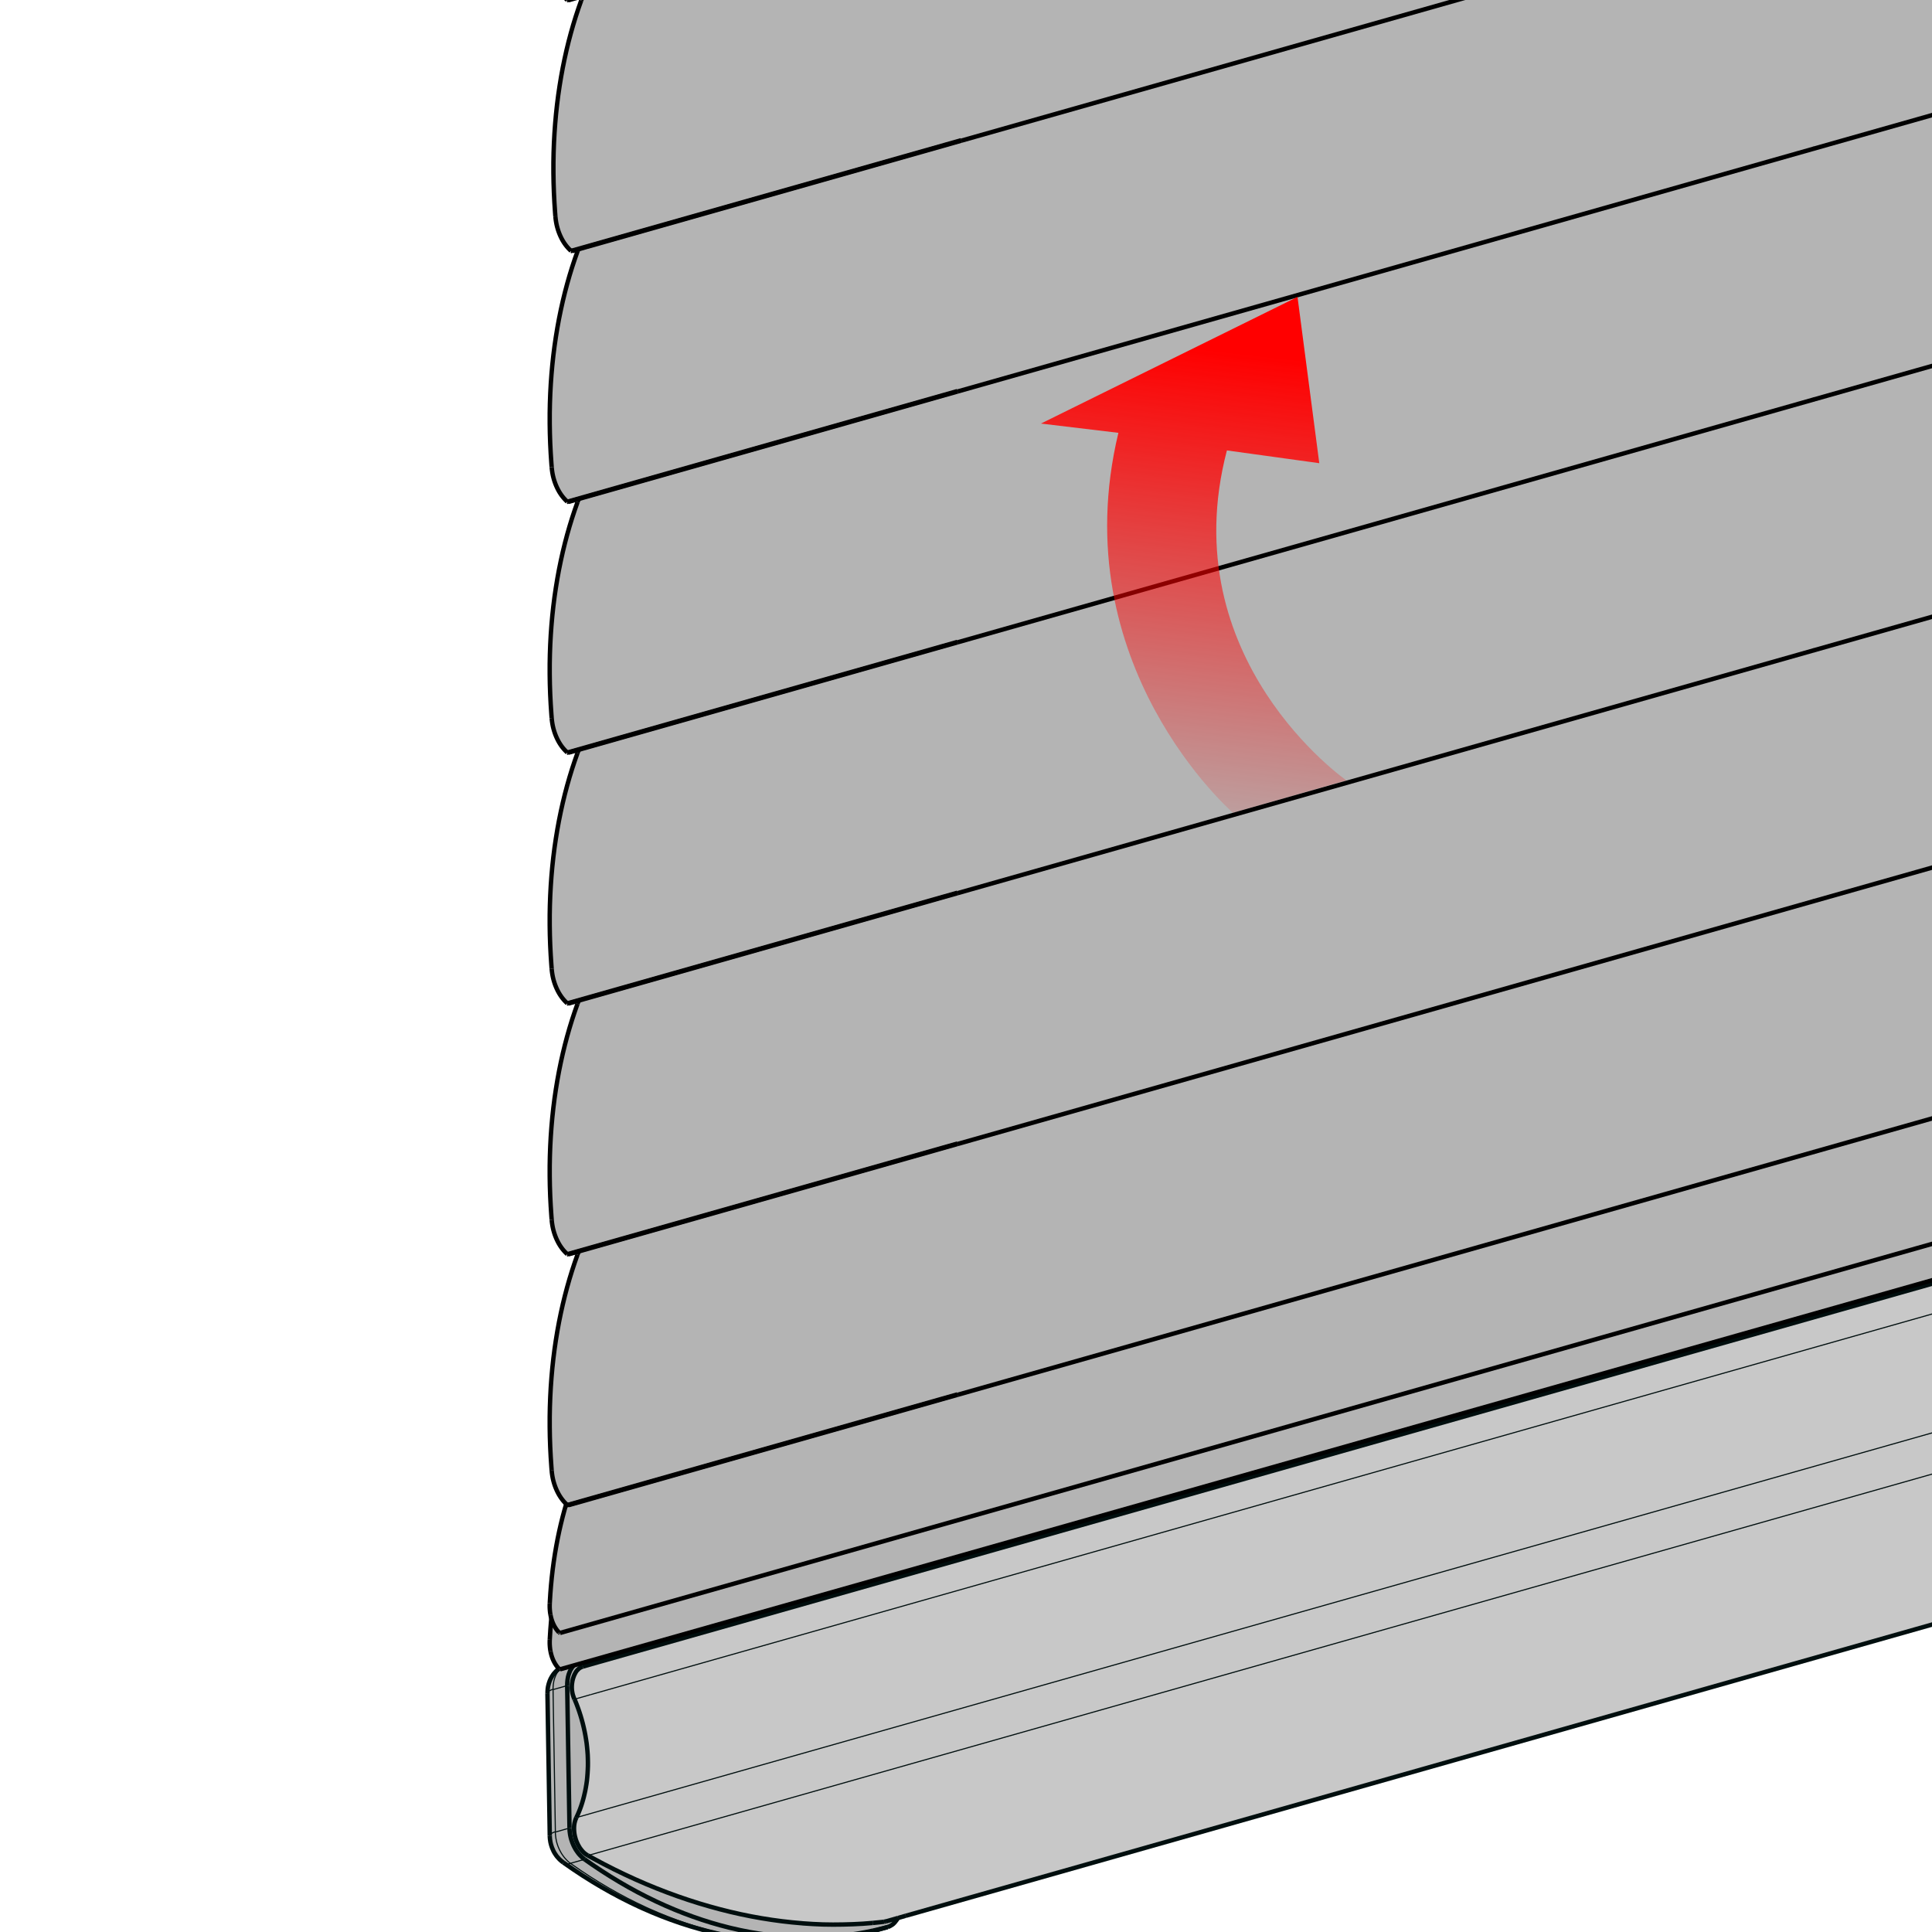 <?xml version="1.0" encoding="UTF-8" standalone="no"?>
<svg
   xmlns:dc="http://purl.org/dc/elements/1.1/"
   xmlns:cc="http://creativecommons.org/ns#"
   xmlns:rdf="http://www.w3.org/1999/02/22-rdf-syntax-ns#"
   xmlns:svg="http://www.w3.org/2000/svg"
   xmlns="http://www.w3.org/2000/svg"
   xmlns:xlink="http://www.w3.org/1999/xlink"
   xmlns:sodipodi="http://sodipodi.sourceforge.net/DTD/sodipodi-0.dtd"
   xmlns:inkscape="http://www.inkscape.org/namespaces/inkscape"
   viewBox="0 0 194.882 194.882"
   height="55mm"
   width="55mm"
   xml:space="preserve"
   version="1.1"
   id="svg2"
   inkscape:version="0.91 r13725"
   sodipodi:docname="m25s_vb_motor_bottom_limit_2.svg"
   inkscape:export-filename="C:\Users\bogaert-b\apps\nordic\static\app\images\m25t_motor_button_push_top_limit_rollo.png"
   inkscape:export-xdpi="127"
   inkscape:export-ydpi="127"><sodipodi:namedview
     pagecolor="#ffffff"
     bordercolor="#666666"
     borderopacity="1"
     objecttolerance="10"
     gridtolerance="10"
     guidetolerance="10"
     inkscape:pageopacity="0"
     inkscape:pageshadow="2"
     inkscape:window-width="1920"
     inkscape:window-height="1018"
     id="namedview3215"
     showgrid="false"
     inkscape:zoom="1.4142136"
     inkscape:cx="-22.085828"
     inkscape:cy="216.25971"
     inkscape:window-x="-8"
     inkscape:window-y="-8"
     inkscape:window-maximized="1"
     inkscape:current-layer="svg2"
     inkscape:showpageshadow="false"
     showborder="true" /><defs
     id="defs6"><clipPath
       id="clipPath16"
       clipPathUnits="userSpaceOnUse"><path
         id="path18"
         d="m 0,400 399.686,0 0,-400 L 0,0 0,400 Z"
         inkscape:connector-curvature="0" /></clipPath><clipPath
       id="clipPath24"
       clipPathUnits="userSpaceOnUse"><path
         id="path26"
         d="m -7.74,403.219 626.913,0 0,-416.365 -626.913,0 0,416.365 z"
         inkscape:connector-curvature="0" /></clipPath><clipPath
       id="clipPath2612"
       clipPathUnits="userSpaceOnUse"><path
         id="path2614"
         d="m 152.713,174 246.973,0 0,226 -246.973,0 0,-226 z"
         inkscape:connector-curvature="0" /></clipPath><clipPath
       id="clipPath6476"
       clipPathUnits="userSpaceOnUse"><path
         id="path6478"
         d="m 0,400 399.686,0 0,-400 L 0,0 0,400 Z"
         inkscape:connector-curvature="0" /></clipPath><clipPath
       id="clipPath6488"
       clipPathUnits="userSpaceOnUse"><path
         id="path6490"
         d="m 100.553,254.707 c -6.105,0 -11.054,-4.95 -11.054,-11.055 l 0,0 0,-51.591 c 0,-6.106 4.949,-11.056 11.054,-11.056 l 0,0 51.59,0 c 6.106,0 11.055,4.95 11.055,11.056 l 0,0 0,51.591 c 0,6.105 -4.949,11.055 -11.055,11.055 l 0,0 -51.59,0 z"
         inkscape:connector-curvature="0" /></clipPath><clipPath
       id="clipPath10284"
       clipPathUnits="userSpaceOnUse"><path
         id="path10286"
         d="m 0,400 399.686,0 0,-400 L 0,0 0,400 Z"
         inkscape:connector-curvature="0" /></clipPath><clipPath
       id="clipPath10364"
       clipPathUnits="userSpaceOnUse"><path
         id="path10366"
         d="m 108.37,191.577 26.796,0 0,-22.827 -26.796,0 0,22.827 z"
         inkscape:connector-curvature="0" /></clipPath><clipPath
       id="clipPath4764"
       clipPathUnits="userSpaceOnUse"><path
         id="path4766-6"
         d="m 133.042,338.09 224.153,0 0,133.229 -224.153,0 0,-133.229 z"
         inkscape:connector-curvature="0" /></clipPath><clipPath
       id="clipPath4764-5"
       clipPathUnits="userSpaceOnUse"><path
         id="path4766-6-8"
         d="m 133.042,338.09 224.153,0 0,133.229 -224.153,0 0,-133.229 z"
         inkscape:connector-curvature="0" /></clipPath><linearGradient
       id="linearGradient4539"
       inkscape:collect="always"><stop
         id="stop4549"
         offset="0"
         style="stop-color:#ff0000;stop-opacity:1;" /><stop
         id="stop4551"
         offset="1"
         style="stop-color:#ff0000;stop-opacity:0;" /></linearGradient><linearGradient
       inkscape:collect="always"
       xlink:href="#linearGradient4539"
       id="linearGradient9829"
       x1="0.162"
       y1="-0.086"
       x2="-0.171"
       y2="-21.945"
       gradientUnits="userSpaceOnUse" /><linearGradient
       inkscape:collect="always"
       xlink:href="#linearGradient4539"
       id="linearGradient8255"
       x1="75.456"
       y1="29.98"
       x2="69.49"
       y2="82.305"
       gradientUnits="userSpaceOnUse"
       gradientTransform="translate(-55,0)" /></defs><g
     id="g8237"
     transform="translate(55,0)"><g
       transform="translate(-88.133,16.216)"
       id="g8234"><path
         d="m 123.117,150.615 0.242,0.138 0.253,0.137 0.264,0.137 0.277,0.138 0.291,0.139 0.037,0.014 0.31,0.142 0.313,0.137 0.316,0.133 0.318,0.128 0.321,0.123 0.324,0.119 0.327,0.114 0.328,0.109 0.33,0.104 0.332,0.099 0.334,0.094 0.335,0.089 0.337,0.083 0.014,0 0.338,0.078 0.338,0.073"
         style="fill:none;stroke:#000e0e;stroke-width:0.444;stroke-linecap:butt;stroke-linejoin:miter;stroke-miterlimit:2;stroke-dasharray:none;stroke-opacity:1"
         id="path42472-3-8-1"
         inkscape:connector-curvature="0" /><path
         d="m 129.393,152.95 117.002,-33.199"
         style="fill:none;stroke:#000e0e;stroke-width:0.444;stroke-linecap:butt;stroke-linejoin:miter;stroke-miterlimit:2;stroke-dasharray:none;stroke-opacity:1"
         id="path42478-0-0-0"
         inkscape:connector-curvature="0" /><path
         style="fill:#b4b4b4;fill-opacity:1;fill-rule:evenodd;stroke:#000000;stroke-width:0.1;stroke-linecap:butt;stroke-linejoin:miter;stroke-miterlimit:4;stroke-dasharray:none;stroke-opacity:1"
         d="m 96.89,150.466 -5.149,1.492 -0.508,0.486 -0.32,0.729 -0.11,0.795 0.144,0.84 0.343,0.873 0.519,1.447 0.354,1.569 0.243,1.414 0.044,1.381 -0.077,1.403 -0.155,1.271 -0.265,1.182 -0.365,1.116 -0.354,0.829 -0.177,0.663 0,0.608 0.144,0.74 0.486,0.939 0.638,0.661 0.844,0.438 1.875,0.969 1.781,0.859 2.656,1.125 3.094,1.125 2.422,0.75 2.797,0.688 2.094,0.422 1.922,0.281 2.391,0.25 2.109,0.062 2.25,0.031 2.141,-0.125 1.406,-0.094 1.516,-0.43 -0.281,0.539 -0.648,0.399 -1.555,0.414 -2.984,0.625 -2.109,0.297 -1.828,0.109 -2.406,-0.031 -2.312,-0.172 -2.219,-0.297 -2.438,-0.484 -1.969,-0.578 -2.344,-0.797 -2.734,-1.094 -2.078,-1 -1.625,-0.844 -2.578,-1.609 -1.375,-0.969 -0.562,-0.406 -0.281,-0.328 -0.344,-0.594 -0.281,-0.766 -0.125,-0.594 0.031,-1.531 -0.214,-12.946 0.044,-0.608 0.177,-0.674 0.276,-0.519 0.42,-0.453 0.541,-0.442 0.917,-0.332 1.304,-0.331 1.503,-0.354 1.436,-0.287 z"
         id="path31847-5-1"
         inkscape:connector-curvature="0" /><path
         style="fill:#c8c8c8;fill-opacity:1;fill-rule:evenodd;stroke:#000000;stroke-width:0.1;stroke-linecap:butt;stroke-linejoin:miter;stroke-miterlimit:4;stroke-dasharray:none;stroke-opacity:1"
         d="m 91.984,151.858 -0.53,0.265 -0.331,0.464 -0.243,0.928 -0.066,0.729 0.265,0.906 0.464,1.215 0.354,1.149 0.287,1.26 0.177,1.326 0.066,1.083 -0.022,1.48 -0.199,1.503 -0.243,1.149 -0.287,0.884 -0.42,0.928 -0.199,0.818 0,0.707 0.287,0.95 0.442,0.795 0.552,0.464 1.171,0.663 1.37,0.707 1.878,0.906 1.834,0.818 2.342,0.884 2.055,0.707 2.21,0.685 2.674,0.641 2.232,0.398 2.475,0.376 2.983,0.243 2.298,0.022 1.878,-0.066 1.503,-0.088 1.171,-0.155 1.37,-0.376 2.409,-0.663 236.149,-67.034 0.016,-34.406 z"
         id="path31845-2-6"
         inkscape:connector-curvature="0" /><path
         d="m 90.335,151.725 -0.081,0.022 -0.08,0.029 -0.079,0.029 -0.078,0.029 -0.077,0.037 -0.077,0.037 -0.074,0.036 -0.074,0.044 -0.073,0.044 -0.073,0.044 -0.066,0.051 -0.066,0.051 -0.066,0.051 -0.066,0.059 -0.066,0.059 -0.059,0.059 -0.059,0.066 -0.059,0.066 -0.059,0.066 -0.051,0.066 -0.051,0.073 -0.036,0.059 -0.051,0.074 -0.044,0.076 -0.044,0.078 -0.044,0.079 -0.037,0.081 -0.036,0.083 -0.036,0.084 -0.029,0.086 -0.029,0.087 -0.029,0.088 -0.008,0.029 -0.022,0.089 -0.022,0.091 -0.022,0.091 -0.014,0.093 -0.014,0.094 -0.008,0.095 -0.008,0.096 -0.006,0.096 -0.002,0.097 3e-4,0.09"
         style="fill:none;stroke:#000e0e;stroke-width:0.444;stroke-linecap:butt;stroke-linejoin:miter;stroke-miterlimit:2;stroke-dasharray:none;stroke-opacity:1"
         id="path21378-5-5-9-7"
         inkscape:connector-curvature="0" /><path
         d="m 88.588,168.955 -0.234,-14.369"
         style="fill:none;stroke:#000e0e;stroke-width:0.444;stroke-linecap:butt;stroke-linejoin:miter;stroke-miterlimit:2;stroke-dasharray:none;stroke-opacity:1"
         id="path21380-2-1-5-5"
         inkscape:connector-curvature="0" /><path
         d="m 91.775,151.316 0.002,-9e-4 0.002,-6e-4 0.004,0 0.002,-7e-4 0.002,-8e-4 0.004,-7e-4 0.002,-9e-4 0.002,-6e-4 0.002,0 0.002,-7e-4"
         style="fill:none;stroke:#000e0e;stroke-width:0.444;stroke-linecap:butt;stroke-linejoin:miter;stroke-miterlimit:2;stroke-dasharray:none;stroke-opacity:1"
         id="path21382-9-4-4-4"
         inkscape:connector-curvature="0" /><path
         d="m 97.108,150.374 c -1.793,0.151 -3.568,0.464 -5.305,0.934"
         style="fill:none;stroke:#000e0e;stroke-width:0.444;stroke-linecap:butt;stroke-linejoin:miter;stroke-miterlimit:2;stroke-dasharray:none;stroke-opacity:1"
         id="path21384-9-2-2-0"
         inkscape:connector-curvature="0" /><path
         d="m 88.588,168.955 0.002,0.091 0.006,0.091 0.008,0.092 0.008,0.091 0.014,0.091 0.014,0.091 0.014,0.091 0.002,0.014 0.022,0.091 0.022,0.09 0.022,0.089 0.029,0.089 0.029,0.088 0.029,0.087 0.036,0.086 0.037,0.085 0.036,0.083 0.036,0.082 0.029,0.059 0.044,0.081 0.044,0.079 0.051,0.078 0.051,0.076 0.051,0.075 0.051,0.073 0.059,0.073 0.059,0.066 0.059,0.066 0.059,0.066 0.059,0.066 0.066,0.059 0.066,0.059 0.066,0.059 0.066,0.051 0.066,0.051 0.066,0.051"
         style="fill:none;stroke:#000e0e;stroke-width:0.444;stroke-linecap:butt;stroke-linejoin:miter;stroke-miterlimit:2;stroke-dasharray:none;stroke-opacity:1"
         id="path21386-0-4-4-4"
         inkscape:connector-curvature="0" /><path
         d="m 121.219,178.577 -0.855,0.219 -0.866,0.196 -0.876,0.171 -0.884,0.147 -0.891,0.122 -0.897,0.097 -0.902,0.073 -0.905,0.044 -0.634,0.014 -0.907,0 -0.913,-0.022 -0.92,-0.051 -0.926,-0.076 -0.931,-0.102 -0.935,-0.128 -0.938,-0.155 -0.94,-0.182 -0.545,-0.117 -0.942,-0.223 -0.946,-0.251 -0.948,-0.278 -0.951,-0.305 -0.953,-0.333 -0.954,-0.36 -0.955,-0.388 -0.955,-0.416 -0.326,-0.148 -0.954,-0.453 -0.953,-0.481 -0.952,-0.509 -0.951,-0.538 -0.95,-0.566 -0.947,-0.595 -0.944,-0.623 -0.941,-0.652 -0.066,-0.044"
         style="fill:none;stroke:#000e0e;stroke-width:0.444;stroke-linecap:butt;stroke-linejoin:miter;stroke-miterlimit:2;stroke-dasharray:none;stroke-opacity:1"
         id="path21388-0-6-6-4"
         inkscape:connector-curvature="0" /><path
         d="m 121.219,178.577 c 0.006,0 0.014,0 0.014,0"
         style="fill:none;stroke:#000e0e;stroke-width:0.444;stroke-linecap:butt;stroke-linejoin:miter;stroke-miterlimit:2;stroke-dasharray:none;stroke-opacity:1"
         id="path21390-0-9-7-0"
         inkscape:connector-curvature="0" /><path
         d="m 121.237,178.572 c 0.002,-9e-4 0.006,0 0.008,0"
         style="fill:none;stroke:#000e0e;stroke-width:0.444;stroke-linecap:butt;stroke-linejoin:miter;stroke-miterlimit:2;stroke-dasharray:none;stroke-opacity:1"
         id="path21392-5-3-2-7"
         inkscape:connector-curvature="0" /><path
         d="m 91.775,151.316 -0.014,0"
         style="fill:none;stroke:#000e0e;stroke-width:0.444;stroke-linecap:butt;stroke-linejoin:miter;stroke-miterlimit:2;stroke-dasharray:none;stroke-opacity:1"
         id="path21394-4-9-5-8"
         inkscape:connector-curvature="0" /><path
         d="m 122.67,178.165 0.037,-0.014 0.036,-0.014 0.036,-0.014 0.036,-0.014 0.036,-0.014 0.036,-0.014 0.037,-0.022 0.036,-0.022 0.037,-0.022 0.036,-0.022 0.036,-0.022 0.037,-0.022 0.036,-0.022 0.036,-0.029 0.037,-0.029 0.036,-0.029 0.008,-0.01 0.029,-0.029 0.029,-0.029 0.029,-0.029 0.029,-0.029 0.029,-0.036 0.029,-0.037 0.029,-0.036 0.029,-0.037 0.029,-0.037 0.029,-0.037 0.029,-0.036 0.029,-0.044 0.029,-0.044 0.029,-0.044 0.022,-0.044 0.022,-0.036"
         style="fill:none;stroke:#000e0e;stroke-width:0.444;stroke-linecap:butt;stroke-linejoin:miter;stroke-miterlimit:2;stroke-dasharray:none;stroke-opacity:1"
         id="path21396-8-0-3-3"
         inkscape:connector-curvature="0" /><path
         d="m 121.246,178.569 1.408,-0.399"
         style="fill:none;stroke:#000e0e;stroke-width:0.444;stroke-linecap:butt;stroke-linejoin:miter;stroke-miterlimit:2;stroke-dasharray:none;stroke-opacity:1"
         id="path21398-5-1-2-2"
         inkscape:connector-curvature="0" /><path
         d="m 122.654,178.17 0.014,0"
         style="fill:none;stroke:#000e0e;stroke-width:0.444;stroke-linecap:butt;stroke-linejoin:miter;stroke-miterlimit:2;stroke-dasharray:none;stroke-opacity:1"
         id="path21400-8-9-3-6"
         inkscape:connector-curvature="0" /><path
         d="m 90.335,151.725 1.424,-0.404"
         style="fill:none;stroke:#000e0e;stroke-width:0.444;stroke-linecap:butt;stroke-linejoin:miter;stroke-miterlimit:2;stroke-dasharray:none;stroke-opacity:1"
         id="path21402-5-2-8-6"
         inkscape:connector-curvature="0" /><path
         d="m 88.92,154.215 1.424,-0.404"
         style="fill:none;stroke:#000e0e;stroke-width:0.111;stroke-linecap:butt;stroke-linejoin:miter;stroke-miterlimit:2;stroke-dasharray:none;stroke-opacity:1"
         id="path21404-2-6-3-4"
         inkscape:connector-curvature="0" /><path
         d="m 121.23,178.574 0.014,0"
         style="fill:none;stroke:#000e0e;stroke-width:0.111;stroke-linecap:butt;stroke-linejoin:miter;stroke-miterlimit:2;stroke-dasharray:none;stroke-opacity:1"
         id="path21406-1-3-4-3"
         inkscape:connector-curvature="0" /><path
         d="m 121.246,178.569 1.408,-0.399"
         style="fill:none;stroke:#000e0e;stroke-width:0.111;stroke-linecap:butt;stroke-linejoin:miter;stroke-miterlimit:2;stroke-dasharray:none;stroke-opacity:1"
         id="path21408-7-2-0-9"
         inkscape:connector-curvature="0" /><path
         d="m 122.654,178.17 0.014,0"
         style="fill:none;stroke:#000e0e;stroke-width:0.444;stroke-linecap:butt;stroke-linejoin:miter;stroke-miterlimit:2;stroke-dasharray:none;stroke-opacity:1"
         id="path21410-9-5-1-9"
         inkscape:connector-curvature="0" /><path
         d="m 89.154,168.584 1.424,-0.404"
         style="fill:none;stroke:#000e0e;stroke-width:0.111;stroke-linecap:butt;stroke-linejoin:miter;stroke-miterlimit:2;stroke-dasharray:none;stroke-opacity:1"
         id="path21412-0-7-3-2"
         inkscape:connector-curvature="0" /><path
         d="m 90.578,168.18 0.004,0.108 0.006,0.108 0.008,0.108 0.014,0.108 0.014,0.108 0.014,0.108 0.022,0.108 0.022,0.108 0.014,0.059 0.006,0.029 0.029,0.108 0.029,0.108 0.037,0.107 0.036,0.105 0.036,0.105 0.044,0.103 0.044,0.102 0.044,0.1 0.051,0.098 0.051,0.095 0.051,0.094 0.051,0.091 0.059,0.088 0.059,0.086 0.059,0.084 0.059,0.081 0.059,0.078 0.066,0.075 0.066,0.073 0.066,0.066 0.066,0.066 0.066,0.066 0.066,0.059 0.066,0.058 0.073,0.059 0.073,0.051"
         style="fill:none;stroke:#000e0e;stroke-width:0.444;stroke-linecap:butt;stroke-linejoin:miter;stroke-miterlimit:2;stroke-dasharray:none;stroke-opacity:1"
         id="path21414-6-6-2-8"
         inkscape:connector-curvature="0" /><path
         d="m 90.676,171.739 1.424,-0.404"
         style="fill:none;stroke:#000e0e;stroke-width:0.111;stroke-linecap:butt;stroke-linejoin:miter;stroke-miterlimit:2;stroke-dasharray:none;stroke-opacity:1"
         id="path21416-7-8-4-8"
         inkscape:connector-curvature="0" /><path
         d="m 88.354,154.586 2.2e-4,-0.01 6.5e-4,-0.01 0.001,-0.01 0.002,-0.01 0.002,-0.01 0.004,-0.01 0.004,-0.01 0.004,-0.01 0.004,-0.01 0.006,-0.01 0.006,-0.01 0.006,-0.01 0.008,-0.01 0.008,-0.01 0.008,-0.01 0.008,-0.01 0.008,-0.01 0.014,-0.01 0.014,-0.01 0.014,-0.01 0.014,-0.01 0.004,0 0.014,-0.01 0.014,-0.01 0.014,-0.01 0.014,-0.01 0.022,-0.01 0.022,-0.01 0.022,-0.01 0.022,-0.01 0.022,-0.01 0.029,-0.014 0.029,-0.014 0.029,-0.014 0.036,-0.014 0.036,-0.014 0.036,-0.01 0.036,-0.01 0.008,0"
         style="fill:none;stroke:#000e0e;stroke-width:0.111;stroke-linecap:butt;stroke-linejoin:miter;stroke-miterlimit:2;stroke-dasharray:none;stroke-opacity:1"
         id="path21418-7-5-8-4"
         inkscape:connector-curvature="0" /><path
         d="m 122.654,178.17 -0.002,6e-4 -0.002,0 -0.004,7e-4 -0.002,8e-4 -0.004,7e-4 -0.002,7e-4 -0.002,8e-4 -0.004,8e-4 -0.002,8e-4 -0.002,7e-4"
         style="fill:none;stroke:#000e0e;stroke-width:0.444;stroke-linecap:butt;stroke-linejoin:miter;stroke-miterlimit:2;stroke-dasharray:none;stroke-opacity:1"
         id="path21422-0-0-0-7"
         inkscape:connector-curvature="0" /><path
         d="m 122.435,178.229 c 0.066,-0.014 0.127,-0.037 0.191,-0.051"
         style="fill:none;stroke:#000e0e;stroke-width:0.444;stroke-linecap:butt;stroke-linejoin:miter;stroke-miterlimit:2;stroke-dasharray:none;stroke-opacity:1"
         id="path21424-6-9-1-0"
         inkscape:connector-curvature="0" /><path
         d="m 121.237,178.518 c 0.401,-0.089 0.801,-0.185 1.198,-0.29"
         style="fill:none;stroke:#000e0e;stroke-width:0.444;stroke-linecap:butt;stroke-linejoin:miter;stroke-miterlimit:2;stroke-dasharray:none;stroke-opacity:1"
         id="path21426-9-3-2-6"
         inkscape:connector-curvature="0" /><path
         d="m 121.237,178.518 -0.002,5e-4 -0.002,6e-4 -0.002,5e-4 -0.002,6e-4 -0.004,8e-4 -0.002,4e-4 -0.002,7e-4 -0.002,6e-4 -0.002,5e-4 -0.002,6e-4"
         style="fill:none;stroke:#000e0e;stroke-width:0.444;stroke-linecap:butt;stroke-linejoin:miter;stroke-miterlimit:2;stroke-dasharray:none;stroke-opacity:1"
         id="path21428-6-5-8-2"
         inkscape:connector-curvature="0" /><path
         d="m 121.21,178.524 -0.824,0.168 -0.834,0.146 -0.842,0.122 -0.85,0.1 -0.856,0.076 -0.862,0.051 -0.865,0.029 -0.868,0 -0.365,-0.01 -0.87,-0.029 -0.876,-0.051 -0.882,-0.078 -0.887,-0.103 -0.892,-0.128 -0.896,-0.152 -0.899,-0.178 -0.902,-0.203 -0.277,-0.066 -0.903,-0.235 -0.907,-0.261 -0.909,-0.287 -0.912,-0.313 -0.914,-0.339 -0.915,-0.365 -0.916,-0.391 -0.916,-0.417 -0.091,-0.044 -0.916,-0.446 -0.916,-0.472 -0.915,-0.5 -0.914,-0.527 -0.913,-0.553 -0.911,-0.58 -0.909,-0.607 -0.785,-0.547"
         style="fill:none;stroke:#000e0e;stroke-width:0.444;stroke-linecap:butt;stroke-linejoin:miter;stroke-miterlimit:2;stroke-dasharray:none;stroke-opacity:1"
         id="path21430-0-9-6-4"
         inkscape:connector-curvature="0" /><path
         d="m 90.578,168.18 -0.234,-14.369"
         style="fill:none;stroke:#000e0e;stroke-width:0.444;stroke-linecap:butt;stroke-linejoin:miter;stroke-miterlimit:2;stroke-dasharray:none;stroke-opacity:1"
         id="path21432-4-8-6-7"
         inkscape:connector-curvature="0" /><path
         d="m 88.588,168.955 2.2e-4,-0.01 6.5e-4,-0.01 10e-4,-0.01 0.002,-0.01 0.002,-0.01 0.002,-0.01 0.004,-0.01 0.004,-0.01 0.004,-0.01 0.006,-0.01 0.006,-0.01 0.006,-0.01 0.008,-0.01 0.008,-0.01 0.008,-0.01 0.008,-0.01 0.014,-0.01 0.014,-0.01 0.014,-0.01 0.014,-0.01 0.014,-0.01 0.004,0 0.014,-0.014 0.014,-0.01 0.014,-0.01 0.022,-0.01 0.022,-0.01 0.022,-0.01 0.022,-0.01 0.022,-0.01 0.022,-0.01 0.029,-0.014 0.029,-0.014 0.029,-0.014 0.036,-0.014 0.036,-0.014 0.036,-0.01 0.036,-0.01 0.008,0"
         style="fill:none;stroke:#000e0e;stroke-width:0.111;stroke-linecap:butt;stroke-linejoin:miter;stroke-miterlimit:2;stroke-dasharray:none;stroke-opacity:1"
         id="path21434-3-8-4-9"
         inkscape:connector-curvature="0" /><path
         d="m 91.758,151.32 -0.059,0.014 -0.059,0.022 -0.059,0.022 -0.051,0.022 -0.051,0.029 -0.051,0.029 -0.051,0.029 -0.051,0.029 -0.051,0.037 -0.051,0.036 -0.051,0.037 -0.002,0 -0.044,0.044 -0.044,0.044 -0.044,0.044 -0.044,0.044 -0.044,0.051 -0.044,0.051 -0.044,0.051 -0.044,0.059 -0.036,0.059 -0.037,0.059 -0.029,0.044 -0.037,0.066 -0.036,0.066 -0.029,0.066 -0.029,0.073 -0.029,0.073 -0.029,0.075 -0.029,0.076 -0.022,0.078 -0.022,0.081 -0.022,0.082 -0.004,0.014 -0.014,0.084 -0.014,0.086 -0.014,0.087 -0.014,0.089 -0.008,0.09 -0.008,0.091 -0.006,0.092 -0.004,0.093 -0.001,0.094 4.4e-4,0.066"
         style="fill:none;stroke:#000e0e;stroke-width:0.444;stroke-linecap:butt;stroke-linejoin:miter;stroke-miterlimit:2;stroke-dasharray:none;stroke-opacity:1"
         id="path21436-5-7-8-2"
         inkscape:connector-curvature="0" /><path
         d="m 90.335,151.725 0,0"
         style="fill:none;stroke:#000e0e;stroke-width:0.111;stroke-linecap:butt;stroke-linejoin:miter;stroke-miterlimit:2;stroke-dasharray:none;stroke-opacity:1"
         id="path21438-5-5-1-2"
         inkscape:connector-curvature="0" /><path
         d="m 89.968,171.665 0.014,0.01 0.014,0.01 0.014,0.01 0.014,0.01 0.014,0.01 0.014,0.01 0.014,0.01 0.014,0.01 0.014,0.01 0.022,0.01 0.022,0.01 0.022,0.01 0.022,0 0.022,0 0.022,0 0.022,0 0.022,0 0.008,9e-4 0.022,0 0.022,0 0.022,9e-4 0.022,2e-4 0.022,0 0.022,-9e-4 0.022,0 0.022,0 0.022,0 0.022,0 0.022,0 0.022,0 0.029,-0.01 0.029,-0.01 0.029,-0.01 0.029,-0.01 0.014,0"
         style="fill:none;stroke:#000e0e;stroke-width:0.111;stroke-linecap:butt;stroke-linejoin:miter;stroke-miterlimit:2;stroke-dasharray:none;stroke-opacity:1"
         id="path21440-0-3-8-7"
         inkscape:connector-curvature="0" /><path
         d="m 121.246,178.569 -0.014,0"
         style="fill:none;stroke:#000e0e;stroke-width:0.111;stroke-linecap:butt;stroke-linejoin:miter;stroke-miterlimit:2;stroke-dasharray:none;stroke-opacity:1"
         id="path21442-6-6-0-4"
         inkscape:connector-curvature="0" /><path
         d="m 99.361,174.232 -0.2,0.059"
         style="fill:none;stroke:#000e0e;stroke-width:0.111;stroke-linecap:butt;stroke-linejoin:miter;stroke-miterlimit:2;stroke-dasharray:none;stroke-opacity:1"
         id="path21444-7-6-9-6"
         inkscape:connector-curvature="0" /><path
         d="m 121.219,178.577 0.014,0"
         style="fill:none;stroke:#000e0e;stroke-width:0.111;stroke-linecap:butt;stroke-linejoin:miter;stroke-miterlimit:2;stroke-dasharray:none;stroke-opacity:1"
         id="path21446-1-2-0-1"
         inkscape:connector-curvature="0" /><path
         d="m 116.083,177.849 -0.445,0.126"
         style="fill:none;stroke:#000e0e;stroke-width:0.111;stroke-linecap:butt;stroke-linejoin:miter;stroke-miterlimit:2;stroke-dasharray:none;stroke-opacity:1"
         id="path21456-5-8-2-3"
         inkscape:connector-curvature="0" /><path
         d="m 121.23,178.574 -10e-4,2e-4 -0.001,4e-4 -0.001,3e-4 -10e-4,2e-4 -9.7e-4,4e-4 -10e-4,2e-4 -0.001,2e-4 -0.001,5e-4 -10e-4,2e-4 -0.001,2e-4"
         style="fill:none;stroke:#000e0e;stroke-width:0.111;stroke-linecap:butt;stroke-linejoin:miter;stroke-miterlimit:2;stroke-dasharray:none;stroke-opacity:1"
         id="path21458-2-7-9-5"
         inkscape:connector-curvature="0" /><path
         d="m 121.219,178.577 -0.831,0.213 -0.842,0.189 -0.851,0.166 -0.86,0.142 -0.867,0.117 -0.873,0.093 -0.877,0.066 -0.88,0.044 -0.589,0.014 -0.882,0 -0.89,-0.022 -0.896,-0.051 -0.902,-0.075 -0.907,-0.1 -0.912,-0.127 -0.916,-0.152 -0.918,-0.179 -0.519,-0.112 -0.921,-0.219 -0.925,-0.245 -0.928,-0.273 -0.931,-0.3 -0.933,-0.327 -0.935,-0.354 -0.936,-0.381 -0.937,-0.409 -0.327,-0.149 -0.937,-0.445 -0.937,-0.473 -0.936,-0.501 -0.935,-0.529 -0.934,-0.557 -0.932,-0.585 -0.93,-0.613 -0.927,-0.642 -0.088,-0.066"
         style="fill:none;stroke:#000e0e;stroke-width:0.111;stroke-linecap:butt;stroke-linejoin:miter;stroke-miterlimit:2;stroke-dasharray:none;stroke-opacity:1"
         id="path21460-5-1-9-9"
         inkscape:connector-curvature="0" /><path
         d="m 90.676,171.739 -0.073,-0.051 -0.066,-0.051 -0.066,-0.059 -0.066,-0.059 -0.066,-0.066 -0.066,-0.066 -0.066,-0.073 -0.066,-0.073 -0.066,-0.075 -0.004,-0.01 -0.066,-0.079 -0.059,-0.081 -0.059,-0.084 -0.059,-0.087 -0.059,-0.089 -0.051,-0.091 -0.051,-0.093 -0.051,-0.095 -0.051,-0.097 -0.044,-0.099 -0.044,-0.1 -0.044,-0.102 -0.036,-0.103 -0.036,-0.105 -0.036,-0.106 -0.029,-0.107 -0.029,-0.108 -0.022,-0.108 -0.014,-0.083 -0.022,-0.109 -0.014,-0.109 -0.014,-0.109 -0.014,-0.109 -0.008,-0.108 -0.006,-0.108 -0.004,-0.107"
         style="fill:none;stroke:#000e0e;stroke-width:0.111;stroke-linecap:butt;stroke-linejoin:miter;stroke-miterlimit:2;stroke-dasharray:none;stroke-opacity:1"
         id="path21462-3-4-5-7"
         inkscape:connector-curvature="0" /><path
         d="m 89.154,168.584 -0.234,-14.369"
         style="fill:none;stroke:#000e0e;stroke-width:0.111;stroke-linecap:butt;stroke-linejoin:miter;stroke-miterlimit:2;stroke-dasharray:none;stroke-opacity:1"
         id="path21464-8-5-3-0"
         inkscape:connector-curvature="0" /><path
         d="m 88.92,154.215 -5.2e-4,-0.066 0.001,-0.095 0.004,-0.094 0.006,-0.092 0.008,-0.091 0.008,-0.09 0.014,-0.089 0.014,-0.087 0.014,-0.086 0.014,-0.084 0.004,-0.014 0.022,-0.082 0.022,-0.08 0.022,-0.078 0.029,-0.076 0.029,-0.075 0.029,-0.073 0.029,-0.073 0.029,-0.066 0.036,-0.066 0.036,-0.066 0.029,-0.044 0.036,-0.059 0.036,-0.058 0.044,-0.059 0.044,-0.051 0.044,-0.051 0.044,-0.051 0.044,-0.044 0.044,-0.044 0.044,-0.044 0.044,-0.044 0.002,0 0.051,-0.037 0.051,-0.036 0.051,-0.037 0.051,-0.029 0.051,-0.029 0.051,-0.029 0.051,-0.029 0.051,-0.022 0.059,-0.022 0.059,-0.022 0.059,-0.014"
         style="fill:none;stroke:#000e0e;stroke-width:0.111;stroke-linecap:butt;stroke-linejoin:miter;stroke-miterlimit:2;stroke-dasharray:none;stroke-opacity:1"
         id="path21466-5-6-0-7"
         inkscape:connector-curvature="0" /><path
         d="m 91.077,155.186 -0.029,-0.073 -0.037,-0.1 -0.036,-0.095 -0.029,-0.091 -0.029,-0.089 -0.022,-0.088 -0.022,-0.086 -0.014,-0.086 -0.014,-0.085 -0.014,-0.085 -0.008,-0.086 -0.006,-0.086 -0.004,-0.087 -0.001,-0.089 0.002,-0.091 0.004,-0.092 0.004,-0.059 0.008,-0.093 0.014,-0.093 0.014,-0.093 0.014,-0.092 0.022,-0.09 0.022,-0.089 0.022,-0.086 0.029,-0.084 0.029,-0.082 0.029,-0.078 0.029,-0.076 0.036,-0.073 0.036,-0.073 0.036,-0.066 0.036,-0.066 0.037,-0.059 0.036,-0.059 0.044,-0.051 0.044,-0.051 0.044,-0.044 0.044,-0.044 0.044,-0.044 0.044,-0.037 0.044,-0.037 0.044,-0.029 0.051,-0.029 0.051,-0.029 0.051,-0.022 0.051,-0.022 0.051,-0.022 0.051,-0.014"
         style="fill:none;stroke:#000e0e;stroke-width:0.444;stroke-linecap:butt;stroke-linejoin:miter;stroke-miterlimit:2;stroke-dasharray:none;stroke-opacity:1"
         id="path42580-6-2-7-3"
         inkscape:connector-curvature="0" /><path
         d="m 91.271,167.123 0.13,-0.277 0.123,-0.284 0.116,-0.292 0.108,-0.3 0.101,-0.308 0.094,-0.317 0.086,-0.325 0.078,-0.333 0.051,-0.225 0.066,-0.347 0.059,-0.352 0.051,-0.357 0.036,-0.362 0.029,-0.366 0.022,-0.371 0.014,-0.375 0.002,-0.379 -0.008,-0.382 -0.014,-0.385 -0.029,-0.388 -0.037,-0.39 -0.044,-0.391 -0.059,-0.393 -0.066,-0.393 -0.076,-0.393 -0.086,-0.393 -0.095,-0.393 -0.105,-0.391 -0.114,-0.389 -0.123,-0.386 -0.132,-0.382 -0.141,-0.379 -0.066,-0.168 -0.153,-0.371"
         style="fill:none;stroke:#000e0e;stroke-width:0.444;stroke-linecap:butt;stroke-linejoin:miter;stroke-miterlimit:2;stroke-dasharray:none;stroke-opacity:1"
         id="path42582-0-3-2-0"
         inkscape:connector-curvature="0" /><path
         d="m 92.431,170.951 -0.066,-0.037 -0.066,-0.044 -0.066,-0.044 -0.066,-0.051 -0.066,-0.051 -0.066,-0.058 -0.066,-0.059 -0.059,-0.066 -0.059,-0.066 -0.059,-0.073 -0.059,-0.075 -0.059,-0.078 -0.059,-0.082 -0.051,-0.085 -0.051,-0.089 -0.051,-0.091 -0.051,-0.094 -0.044,-0.097 -0.044,-0.099 -0.044,-0.101 -0.037,-0.103 -0.036,-0.105 -0.029,-0.106 -0.022,-0.082 -0.029,-0.107 -0.022,-0.108 -0.022,-0.108 -0.014,-0.108 -0.014,-0.106 -0.008,-0.105 -0.006,-0.105 -0.004,-0.103 2.2e-4,-0.101 0.004,-0.1 0.006,-0.097 0.008,-0.095 0.014,-0.093 0.014,-0.091 0.022,-0.088 0.022,-0.086 0.022,-0.083 0.029,-0.08 0.029,-0.078 0.029,-0.075 0.036,-0.073"
         style="fill:none;stroke:#000e0e;stroke-width:0.444;stroke-linecap:butt;stroke-linejoin:miter;stroke-miterlimit:2;stroke-dasharray:none;stroke-opacity:1"
         id="path42584-3-4-3-5"
         inkscape:connector-curvature="0" /><path
         d="m 121.169,177.752 c 0.38,-0.036 0.76,-0.073 1.139,-0.118"
         style="fill:none;stroke:#000e0e;stroke-width:0.444;stroke-linecap:butt;stroke-linejoin:miter;stroke-miterlimit:2;stroke-dasharray:none;stroke-opacity:1"
         id="path42586-6-1-4-2"
         inkscape:connector-curvature="0" /><path
         d="m 121.169,177.752 -0.995,0.078 -1,0.051 -1.003,0.029 -1.006,0.01 -1.009,-0.014 -1.011,-0.044 -1.011,-0.066 -0.082,-0.01 -1.012,-0.09 -1.019,-0.114 -1.027,-0.139 -1.034,-0.163 -1.041,-0.188 -1.047,-0.213 -1.052,-0.239 -1.057,-0.264 -1.061,-0.289 -1.065,-0.314 -1.068,-0.34 -1.07,-0.365 -1.071,-0.391 -1.071,-0.415 -1.07,-0.441 -1.068,-0.465 -1.065,-0.49 -1.061,-0.514 -1.055,-0.537 -1.048,-0.56 -0.559,-0.31"
         style="fill:none;stroke:#000e0e;stroke-width:0.444;stroke-linecap:butt;stroke-linejoin:miter;stroke-miterlimit:2;stroke-dasharray:none;stroke-opacity:1"
         id="path42588-0-2-6-8"
         inkscape:connector-curvature="0" /><path
         d="m 122.502,177.595 -0.194,0.036"
         style="fill:none;stroke:#000e0e;stroke-width:0.444;stroke-linecap:butt;stroke-linejoin:miter;stroke-miterlimit:2;stroke-dasharray:none;stroke-opacity:1"
         id="path42590-3-7-7-5"
         inkscape:connector-curvature="0" /><path
         d="m 258.427,139.027 -133.956,38.01"
         style="fill:none;stroke:#000e0e;stroke-width:0.444;stroke-linecap:butt;stroke-linejoin:miter;stroke-miterlimit:2;stroke-dasharray:none;stroke-opacity:1"
         id="path42598-2-9-6-1"
         inkscape:connector-curvature="0" /><path
         d="m 124.47,177.037 -0.737,0.209"
         style="fill:none;stroke:#000e0e;stroke-width:0.444;stroke-linecap:butt;stroke-linejoin:miter;stroke-miterlimit:2;stroke-dasharray:none;stroke-opacity:1"
         id="path42600-0-1-1-2"
         inkscape:connector-curvature="0" /><path
         d="m 123.733,177.246 -1.233,0.35"
         style="fill:none;stroke:#000e0e;stroke-width:0.444;stroke-linecap:butt;stroke-linejoin:miter;stroke-miterlimit:2;stroke-dasharray:none;stroke-opacity:1"
         id="path42602-4-1-0-0"
         inkscape:connector-curvature="0" /><path
         d="M 245.42,108.337 91.928,151.89"
         style="fill:none;stroke:#000e0e;stroke-width:0.444;stroke-linecap:butt;stroke-linejoin:miter;stroke-miterlimit:2;stroke-dasharray:none;stroke-opacity:1"
         id="path42626-6-6-8-5"
         inkscape:connector-curvature="0" /><path
         d="M 245.684,111.317 92.729,154.717"
         style="fill:none;stroke:#000e0e;stroke-width:0.111;stroke-linecap:butt;stroke-linejoin:miter;stroke-miterlimit:2;stroke-dasharray:none;stroke-opacity:1"
         id="path42646-3-5-6-8"
         inkscape:connector-curvature="0" /><path
         d="m 92.729,154.717 -1.652,0.469"
         style="fill:none;stroke:#000e0e;stroke-width:0.111;stroke-linecap:butt;stroke-linejoin:miter;stroke-miterlimit:2;stroke-dasharray:none;stroke-opacity:1"
         id="path42648-6-9-0-9"
         inkscape:connector-curvature="0" /><path
         d="m 258.394,139.02 -133.929,38.002"
         style="fill:none;stroke:#000e0e;stroke-width:0.111;stroke-linecap:butt;stroke-linejoin:miter;stroke-miterlimit:2;stroke-dasharray:none;stroke-opacity:1"
         id="path42656-1-5-1-0"
         inkscape:connector-curvature="0" /><path
         d="m 124.466,177.022 -0.725,0.206"
         style="fill:none;stroke:#000e0e;stroke-width:0.111;stroke-linecap:butt;stroke-linejoin:miter;stroke-miterlimit:2;stroke-dasharray:none;stroke-opacity:1"
         id="path42658-2-3-6-0"
         inkscape:connector-curvature="0" /><path
         d="m 123.741,177.228 -1.237,0.351"
         style="fill:none;stroke:#000e0e;stroke-width:0.111;stroke-linecap:butt;stroke-linejoin:miter;stroke-miterlimit:2;stroke-dasharray:none;stroke-opacity:1"
         id="path42660-6-8-2-9"
         inkscape:connector-curvature="0" /><path
         d="m 122.504,177.579 -0.196,0.059"
         style="fill:none;stroke:#000e0e;stroke-width:0.111;stroke-linecap:butt;stroke-linejoin:miter;stroke-miterlimit:2;stroke-dasharray:none;stroke-opacity:1"
         id="path42662-8-2-7-5"
         inkscape:connector-curvature="0" /><path
         d="M 245.203,127.602 92.431,170.951"
         style="fill:none;stroke:#000e0e;stroke-width:0.111;stroke-linecap:butt;stroke-linejoin:miter;stroke-miterlimit:2;stroke-dasharray:none;stroke-opacity:1"
         id="path42694-5-8-2-4"
         inkscape:connector-curvature="0" /><path
         d="M 246.806,122.991 91.271,167.123"
         style="fill:none;stroke:#000e0e;stroke-width:0.111;stroke-linecap:butt;stroke-linejoin:miter;stroke-miterlimit:2;stroke-dasharray:none;stroke-opacity:1"
         id="path42704-8-1-4-8"
         inkscape:connector-curvature="0" /><path
         style="fill:#b4b4b4;fill-opacity:1;fill-rule:evenodd;stroke:none;stroke-width:1px;stroke-linecap:butt;stroke-linejoin:miter;stroke-opacity:1"
         d="m 822.096,-76.646 -726.316,206.04 -1.672,1.391 -0.797,1.094 -1.125,2.281 -1.094,2.484 -0.672,1.938 -0.547,1.906 -0.406,1.859 -0.375,1.984 -0.281,2.109 -0.156,1.891 -0.062,0.938 0.062,1.109 0.328,0.906 0.495,0.857 0.11,0.061 0.061,0 727.255,-206.293 z"
         id="path8274-6"
         inkscape:connector-curvature="0" /><path
         d="M 89.622,152.169 317.635,87.511"
         style="fill:none;stroke:#000000;stroke-width:0.442;stroke-linecap:butt;stroke-linejoin:miter;stroke-miterlimit:2;stroke-dasharray:none;stroke-opacity:1"
         id="path15410-2"
         inkscape:connector-curvature="0" /><path
         d="m 93.33,131.894 -0.319,0.565 -0.31,0.578 -0.301,0.591 -0.291,0.604 -0.282,0.617 -0.272,0.63 -0.091,0.218 -0.259,0.648 -0.248,0.659 -0.237,0.671 -0.226,0.683 -0.215,0.694 -0.204,0.705 -0.192,0.716 -0.18,0.727 -0.168,0.738 -0.156,0.749 -0.143,0.759 -0.131,0.769 -0.118,0.778 -0.105,0.788 -0.091,0.796 -0.078,0.804 -0.065,0.812 -0.051,0.819 -0.009,0.179"
         style="fill:none;stroke:#000000;stroke-width:0.442;stroke-linecap:butt;stroke-linejoin:miter;stroke-miterlimit:2;stroke-dasharray:none;stroke-opacity:1"
         id="path15438-9"
         inkscape:connector-curvature="0" /><path
         d="m 88.588,149.191 -3.63e-4,0.007 -0.003,0.07 -0.003,0.07 -10e-4,0.07 -1.5e-4,0.069 7.63e-4,0.069 0.001,0.069 0.003,0.068 0.004,0.068 0.005,0.067 0.005,0.067 0.006,0.067 0.007,0.066 0.007,0.066 0.009,0.065 0.01,0.064 0.01,0.064 0.011,0.063"
         style="fill:none;stroke:#000000;stroke-width:0.442;stroke-linecap:butt;stroke-linejoin:miter;stroke-miterlimit:2;stroke-dasharray:none;stroke-opacity:1"
         id="path15442-0"
         inkscape:connector-curvature="0" /><path
         d="m 88.661,150.338 0.01,0.055 0.017,0.081 0.018,0.08 0.019,0.078 0.021,0.077 0.022,0.076 0.023,0.075 0.02,0.06 0.026,0.073 0.027,0.072 0.028,0.071 0.029,0.07 0.031,0.068 0.032,0.067 0.033,0.066 0.034,0.064 0.035,0.063 0.036,0.061 0.037,0.059 0.037,0.058 0.038,0.056 0.039,0.055 0.04,0.053 0.041,0.052 0.041,0.05 0.042,0.049 0.043,0.047 0.043,0.045"
         style="fill:none;stroke:#000000;stroke-width:0.442;stroke-linecap:butt;stroke-linejoin:miter;stroke-miterlimit:2;stroke-dasharray:none;stroke-opacity:1"
         id="path15444-7"
         inkscape:connector-curvature="0" /><path
         d="m 95.757,129.379 -0.14,0.102 -0.139,0.104 -0.138,0.107 -0.137,0.109 -0.136,0.112 -0.048,0.04 -0.112,0.097 -0.126,0.112 -0.121,0.111 -0.117,0.111 -0.112,0.11 -0.108,0.11 -0.104,0.109 -0.1,0.109 -0.096,0.108 -0.091,0.108 -0.088,0.108 -0.084,0.107 -0.08,0.107 -0.077,0.107 -0.073,0.107 -0.07,0.107 -0.067,0.107 -0.063,0.107"
         style="fill:none;stroke:#000000;stroke-width:0.442;stroke-linecap:butt;stroke-linejoin:miter;stroke-miterlimit:2;stroke-dasharray:none;stroke-opacity:1"
         id="path15446-5"
         inkscape:connector-curvature="0" /><path
         d="M 95.757,129.379 822.335,-76.661"
         style="fill:none;stroke:#000000;stroke-width:0.442;stroke-linecap:butt;stroke-linejoin:miter;stroke-miterlimit:2;stroke-dasharray:none;stroke-opacity:1"
         id="path15448-7"
         inkscape:connector-curvature="0" /><path
         d="m 89.523,152.119 c 0.033,0.017 0.066,0.034 0.1,0.05"
         style="fill:none;stroke:#000000;stroke-width:0.442;stroke-linecap:butt;stroke-linejoin:miter;stroke-miterlimit:2;stroke-dasharray:none;stroke-opacity:1"
         id="path15452-9"
         inkscape:connector-curvature="0" /><path
         style="fill:#b4b4b4;fill-opacity:1;fill-rule:evenodd;stroke:none;stroke-width:1px;stroke-linecap:butt;stroke-linejoin:miter;stroke-opacity:1"
         d="m 822.096,-80.314 -726.316,206.04 -1.672,1.391 -0.797,1.094 -1.125,2.281 -1.094,2.484 -0.672,1.938 -0.547,1.906 -0.406,1.859 -0.375,1.984 -0.281,2.109 -0.156,1.891 -0.062,0.938 0.062,1.109 0.328,0.906 0.495,0.857 0.11,0.061 0.061,0 727.255,-206.293 z"
         id="path8274"
         inkscape:connector-curvature="0" /><path
         d="M 89.622,148.501 317.635,83.843"
         style="fill:none;stroke:#000000;stroke-width:0.442;stroke-linecap:butt;stroke-linejoin:miter;stroke-miterlimit:2;stroke-dasharray:none;stroke-opacity:1"
         id="path15410"
         inkscape:connector-curvature="0" /><path
         d="m 93.33,128.226 -0.319,0.565 -0.31,0.578 -0.301,0.591 -0.291,0.604 -0.282,0.617 -0.272,0.63 -0.091,0.218 -0.259,0.648 -0.248,0.659 -0.237,0.671 -0.226,0.683 -0.215,0.694 -0.204,0.705 -0.192,0.716 -0.18,0.727 -0.168,0.738 -0.156,0.749 -0.143,0.759 -0.131,0.769 -0.118,0.778 -0.105,0.788 -0.091,0.796 -0.078,0.804 -0.065,0.812 -0.051,0.819 -0.009,0.179"
         style="fill:none;stroke:#000000;stroke-width:0.442;stroke-linecap:butt;stroke-linejoin:miter;stroke-miterlimit:2;stroke-dasharray:none;stroke-opacity:1"
         id="path15438"
         inkscape:connector-curvature="0" /><path
         d="m 88.588,145.523 -3.63e-4,0.008 -0.003,0.07 -0.003,0.07 -10e-4,0.07 -1.5e-4,0.069 7.63e-4,0.069 0.001,0.069 0.003,0.068 0.004,0.068 0.005,0.067 0.005,0.067 0.006,0.067 0.007,0.066 0.007,0.066 0.009,0.065 0.01,0.064 0.01,0.064 0.011,0.063"
         style="fill:none;stroke:#000000;stroke-width:0.442;stroke-linecap:butt;stroke-linejoin:miter;stroke-miterlimit:2;stroke-dasharray:none;stroke-opacity:1"
         id="path15442"
         inkscape:connector-curvature="0" /><path
         d="m 88.661,146.671 0.01,0.055 0.017,0.081 0.018,0.08 0.019,0.078 0.021,0.077 0.022,0.076 0.023,0.075 0.02,0.06 0.026,0.073 0.027,0.072 0.028,0.071 0.029,0.07 0.031,0.068 0.032,0.067 0.033,0.066 0.034,0.064 0.035,0.063 0.036,0.061 0.037,0.059 0.037,0.058 0.038,0.056 0.039,0.055 0.04,0.053 0.041,0.052 0.041,0.05 0.042,0.049 0.043,0.047 0.043,0.045"
         style="fill:none;stroke:#000000;stroke-width:0.442;stroke-linecap:butt;stroke-linejoin:miter;stroke-miterlimit:2;stroke-dasharray:none;stroke-opacity:1"
         id="path15444"
         inkscape:connector-curvature="0" /><path
         d="m 95.757,125.711 -0.14,0.102 -0.139,0.104 -0.138,0.107 -0.137,0.109 -0.136,0.112 -0.048,0.04 -0.112,0.097 -0.126,0.112 -0.121,0.111 -0.117,0.111 -0.112,0.11 -0.108,0.11 -0.104,0.109 -0.1,0.109 -0.096,0.108 -0.091,0.108 -0.088,0.108 -0.084,0.107 -0.08,0.107 -0.077,0.107 -0.073,0.107 -0.07,0.107 -0.067,0.107 -0.063,0.107"
         style="fill:none;stroke:#000000;stroke-width:0.442;stroke-linecap:butt;stroke-linejoin:miter;stroke-miterlimit:2;stroke-dasharray:none;stroke-opacity:1"
         id="path15446"
         inkscape:connector-curvature="0" /><path
         d="M 95.757,125.711 822.335,-80.328"
         style="fill:none;stroke:#000000;stroke-width:0.442;stroke-linecap:butt;stroke-linejoin:miter;stroke-miterlimit:2;stroke-dasharray:none;stroke-opacity:1"
         id="path15448"
         inkscape:connector-curvature="0" /><path
         d="m 89.523,148.451 c 0.033,0.017 0.066,0.034 0.1,0.05"
         style="fill:none;stroke:#000000;stroke-width:0.442;stroke-linecap:butt;stroke-linejoin:miter;stroke-miterlimit:2;stroke-dasharray:none;stroke-opacity:1"
         id="path15452"
         inkscape:connector-curvature="0" /><path
         style="fill:#b4b4b4;fill-opacity:1;fill-rule:evenodd;stroke:none;stroke-width:1px;stroke-linecap:butt;stroke-linejoin:miter;stroke-opacity:1"
         d="m 346.712,35.191 -252.899,71.781 -0.875,0.844 -0.906,1.203 -0.641,1.297 -0.609,1.844 -0.562,1.891 -0.469,2.172 -0.422,1.969 -0.344,2.391 -0.219,2.281 -0.141,2.109 -0.047,2.344 0.078,2.625 0.141,2.156 0.141,1.078 0.281,0.797 0.469,0.891 0.609,0.734 0.203,0.031 0.906,-0.281 261.426,-74.159 z"
         id="path11447-69-5"
         inkscape:connector-curvature="0" /><path
         d="m 90.468,135.614 39.252,-11.133"
         style="fill:none;stroke:#000000;stroke-width:0.442;stroke-linecap:butt;stroke-linejoin:miter;stroke-miterlimit:4;stroke-dasharray:none;stroke-opacity:1"
         id="path15668-2-1"
         inkscape:connector-curvature="0" /><path
         d="M 129.72,124.481 216.107,99.979"
         style="fill:none;stroke:#000000;stroke-width:0.442;stroke-linecap:butt;stroke-linejoin:miter;stroke-miterlimit:4;stroke-dasharray:none;stroke-opacity:1"
         id="path15670-2-1"
         inkscape:connector-curvature="0" /><path
         d="M 216.059,99.993 351.442,61.594"
         style="fill:none;stroke:#000000;stroke-width:0.442;stroke-linecap:butt;stroke-linejoin:miter;stroke-miterlimit:4;stroke-dasharray:none;stroke-opacity:1"
         id="path15674-3-6"
         inkscape:connector-curvature="0" /><path
         d="m 91.387,110.339 -0.282,0.801 -0.269,0.815 -0.255,0.829 -0.241,0.844 -0.227,0.858 -0.211,0.866 -0.198,0.887 -0.183,0.898 -0.167,0.909 -0.151,0.92 -0.136,0.931 -0.119,0.942 -0.103,0.952 -0.086,0.962 -0.07,0.971 -0.053,0.98 -0.036,0.989 -0.019,0.997 0,1.004 0.016,1.011 0.034,1.017 0.052,1.023 0.069,1.027 0.027,0.342"
         style="fill:none;stroke:#000000;stroke-width:0.442;stroke-linecap:butt;stroke-linejoin:miter;stroke-miterlimit:4;stroke-dasharray:none;stroke-opacity:1"
         id="path15704-1-7"
         inkscape:connector-curvature="0" /><path
         d="m 88.778,132.114 0.01,0.092 0.015,0.14 0.018,0.138 0.02,0.136 0.023,0.135 0.026,0.133 0.029,0.132 0.032,0.131 0.023,0.085 0.037,0.129 0.039,0.127 0.042,0.126 0.045,0.124 0.047,0.122 0.05,0.12 0.052,0.118 0.054,0.115 0.056,0.113 0.058,0.11 0.06,0.107 0.062,0.104 0.064,0.101 0.065,0.098 0.067,0.095 0.069,0.092 0.07,0.089 0.072,0.086 0.073,0.083 0.074,0.08 0.075,0.077 0.077,0.074 0.078,0.071"
         style="fill:none;stroke:#000000;stroke-width:0.442;stroke-linecap:butt;stroke-linejoin:miter;stroke-miterlimit:4;stroke-dasharray:none;stroke-opacity:1"
         id="path15708-5-4"
         inkscape:connector-curvature="0" /><path
         d="m 93.786,106.971 -0.134,0.122 -0.132,0.125 -0.13,0.127 -0.129,0.13 -0.127,0.133 -0.117,0.127 -0.01,0.01 -0.121,0.137 -0.117,0.137 -0.113,0.137 -0.109,0.138 -0.105,0.138 -0.101,0.138 -0.097,0.138 -0.093,0.137 -0.089,0.137 -0.085,0.137 -0.081,0.137 -0.077,0.137 -0.073,0.136 -0.069,0.136 -0.065,0.136 -0.062,0.135 -0.058,0.135 -0.054,0.134 -0.05,0.134"
         style="fill:none;stroke:#000000;stroke-width:0.442;stroke-linecap:butt;stroke-linejoin:miter;stroke-miterlimit:4;stroke-dasharray:none;stroke-opacity:1"
         id="path15710-4-6"
         inkscape:connector-curvature="0" /><path
         inkscape:connector-curvature="0"
         style="fill:none;stroke:#000000;stroke-width:0.442;stroke-linecap:butt;stroke-linejoin:miter;stroke-miterlimit:4;stroke-dasharray:none;stroke-opacity:1"
         d="M 93.786,106.971 346.751,35.222"
         id="path15712-2-6" /><path
         d="m 90.356,135.598 c 0.037,0.006 0.075,0.012 0.112,0.016"
         style="fill:none;stroke:#000000;stroke-width:0.442;stroke-linecap:butt;stroke-linejoin:miter;stroke-miterlimit:4;stroke-dasharray:none;stroke-opacity:1"
         id="path15716-0-8"
         inkscape:connector-curvature="0" /><path
         d="m 90.356,135.598 39.352,-11.161"
         style="fill:none;stroke:#000000;stroke-width:0.442;stroke-linecap:butt;stroke-linejoin:miter;stroke-miterlimit:4;stroke-dasharray:none;stroke-opacity:1"
         id="path15744-8-3"
         inkscape:connector-curvature="0" /><path
         style="fill:#b4b4b4;fill-opacity:1;fill-rule:evenodd;stroke:none;stroke-width:1px;stroke-linecap:butt;stroke-linejoin:miter;stroke-opacity:1"
         d="m 346.712,9.89 -252.899,71.781 -0.875,0.844 -0.906,1.203 -0.641,1.297 -0.609,1.844 -0.562,1.891 -0.469,2.172 -0.422,1.969 -0.344,2.391 -0.219,2.281 -0.141,2.109 -0.047,2.344 0.078,2.625 0.141,2.156 0.141,1.078 0.281,0.797 0.469,0.891 0.609,0.734 0.203,0.031 0.906,-0.281 261.426,-74.159 z"
         id="path11447-69-58"
         inkscape:connector-curvature="0" /><path
         d="M 90.468,110.313 129.72,99.18"
         style="fill:none;stroke:#000000;stroke-width:0.442;stroke-linecap:butt;stroke-linejoin:miter;stroke-miterlimit:4;stroke-dasharray:none;stroke-opacity:1"
         id="path15668-2-8"
         inkscape:connector-curvature="0" /><path
         d="m 129.72,99.18 86.386,-24.502"
         style="fill:none;stroke:#000000;stroke-width:0.442;stroke-linecap:butt;stroke-linejoin:miter;stroke-miterlimit:4;stroke-dasharray:none;stroke-opacity:1"
         id="path15670-2-6"
         inkscape:connector-curvature="0" /><path
         d="M 216.059,74.692 351.442,36.293"
         style="fill:none;stroke:#000000;stroke-width:0.442;stroke-linecap:butt;stroke-linejoin:miter;stroke-miterlimit:4;stroke-dasharray:none;stroke-opacity:1"
         id="path15674-3-0"
         inkscape:connector-curvature="0" /><path
         d="m 91.387,85.038 -0.282,0.801 -0.269,0.815 -0.255,0.829 -0.241,0.844 -0.227,0.858 -0.211,0.866 -0.198,0.887 -0.183,0.898 -0.167,0.909 -0.151,0.92 -0.136,0.931 -0.119,0.942 -0.103,0.952 -0.086,0.962 -0.07,0.971 -0.053,0.98 -0.036,0.989 -0.019,0.997 0,1.004 0.016,1.011 0.034,1.017 0.052,1.023 0.069,1.027 0.027,0.342"
         style="fill:none;stroke:#000000;stroke-width:0.442;stroke-linecap:butt;stroke-linejoin:miter;stroke-miterlimit:4;stroke-dasharray:none;stroke-opacity:1"
         id="path15704-1-5"
         inkscape:connector-curvature="0" /><path
         d="m 88.778,106.813 0.01,0.092 0.015,0.14 0.018,0.138 0.02,0.136 0.023,0.135 0.026,0.133 0.029,0.132 0.032,0.131 0.023,0.085 0.037,0.129 0.039,0.127 0.042,0.126 0.045,0.124 0.047,0.122 0.05,0.12 0.052,0.118 0.054,0.115 0.056,0.113 0.058,0.11 0.06,0.107 0.062,0.104 0.064,0.101 0.065,0.098 0.067,0.095 0.069,0.092 0.07,0.089 0.072,0.086 0.073,0.083 0.074,0.08 0.075,0.077 0.077,0.074 0.078,0.071"
         style="fill:none;stroke:#000000;stroke-width:0.442;stroke-linecap:butt;stroke-linejoin:miter;stroke-miterlimit:4;stroke-dasharray:none;stroke-opacity:1"
         id="path15708-5-48"
         inkscape:connector-curvature="0" /><path
         d="m 93.786,81.67 -0.134,0.122 -0.132,0.125 -0.13,0.127 -0.129,0.13 -0.127,0.133 -0.117,0.127 -0.01,0.01 -0.121,0.137 -0.117,0.137 -0.113,0.137 -0.109,0.138 -0.105,0.138 -0.101,0.138 -0.097,0.138 -0.093,0.137 -0.089,0.137 -0.085,0.137 -0.081,0.137 -0.077,0.137 -0.073,0.136 -0.069,0.136 -0.065,0.136 -0.062,0.135 -0.058,0.135 -0.054,0.134 -0.05,0.134"
         style="fill:none;stroke:#000000;stroke-width:0.442;stroke-linecap:butt;stroke-linejoin:miter;stroke-miterlimit:4;stroke-dasharray:none;stroke-opacity:1"
         id="path15710-4-3"
         inkscape:connector-curvature="0" /><path
         inkscape:connector-curvature="0"
         style="fill:none;stroke:#000000;stroke-width:0.442;stroke-linecap:butt;stroke-linejoin:miter;stroke-miterlimit:4;stroke-dasharray:none;stroke-opacity:1"
         d="m 93.786,81.67 252.965,-71.749"
         id="path15712-2-8" /><path
         d="m 90.356,110.297 c 0.037,0.006 0.075,0.012 0.112,0.016"
         style="fill:none;stroke:#000000;stroke-width:0.442;stroke-linecap:butt;stroke-linejoin:miter;stroke-miterlimit:4;stroke-dasharray:none;stroke-opacity:1"
         id="path15716-0-3"
         inkscape:connector-curvature="0" /><path
         d="M 90.356,110.297 129.708,99.135"
         style="fill:none;stroke:#000000;stroke-width:0.442;stroke-linecap:butt;stroke-linejoin:miter;stroke-miterlimit:4;stroke-dasharray:none;stroke-opacity:1"
         id="path15744-8-5"
         inkscape:connector-curvature="0" /><path
         style="fill:#b4b4b4;fill-opacity:1;fill-rule:evenodd;stroke:none;stroke-width:1px;stroke-linecap:butt;stroke-linejoin:miter;stroke-opacity:1"
         d="m 346.712,-15.411 -252.899,71.781 -0.875,0.844 -0.906,1.203 -0.641,1.297 -0.609,1.844 -0.562,1.891 -0.469,2.172 -0.422,1.969 -0.344,2.391 -0.219,2.281 -0.141,2.109 -0.047,2.344 0.078,2.625 0.141,2.156 0.141,1.078 0.281,0.797 0.469,0.891 0.609,0.734 0.203,0.031 0.906,-0.281 261.426,-74.159 z"
         id="path11447-69-6"
         inkscape:connector-curvature="0" /><path
         d="m 90.468,85.012 39.252,-11.133"
         style="fill:none;stroke:#000000;stroke-width:0.442;stroke-linecap:butt;stroke-linejoin:miter;stroke-miterlimit:4;stroke-dasharray:none;stroke-opacity:1"
         id="path15668-2-3"
         inkscape:connector-curvature="0" /><path
         d="m 129.72,73.879 86.386,-24.502"
         style="fill:none;stroke:#000000;stroke-width:0.442;stroke-linecap:butt;stroke-linejoin:miter;stroke-miterlimit:4;stroke-dasharray:none;stroke-opacity:1"
         id="path15670-2-8"
         inkscape:connector-curvature="0" /><path
         d="M 216.059,49.391 351.442,10.992"
         style="fill:none;stroke:#000000;stroke-width:0.442;stroke-linecap:butt;stroke-linejoin:miter;stroke-miterlimit:4;stroke-dasharray:none;stroke-opacity:1"
         id="path15674-3-5"
         inkscape:connector-curvature="0" /><path
         d="m 91.387,59.737 -0.282,0.801 -0.269,0.815 -0.255,0.829 -0.241,0.844 -0.227,0.858 -0.211,0.866 -0.198,0.887 -0.183,0.898 -0.167,0.909 -0.151,0.92 -0.136,0.931 -0.119,0.942 -0.103,0.952 -0.086,0.962 -0.07,0.971 -0.053,0.98 -0.036,0.989 -0.019,0.997 0,1.004 0.016,1.011 0.034,1.017 0.052,1.023 0.069,1.027 0.027,0.342"
         style="fill:none;stroke:#000000;stroke-width:0.442;stroke-linecap:butt;stroke-linejoin:miter;stroke-miterlimit:4;stroke-dasharray:none;stroke-opacity:1"
         id="path15704-1-9"
         inkscape:connector-curvature="0" /><path
         d="m 88.778,81.512 0.01,0.092 0.015,0.14 0.018,0.138 0.02,0.136 0.023,0.135 0.026,0.133 0.029,0.132 0.032,0.131 0.023,0.085 0.037,0.129 0.039,0.127 0.042,0.126 0.045,0.124 0.047,0.122 0.05,0.12 0.052,0.118 0.054,0.115 0.056,0.113 0.058,0.11 0.06,0.107 0.062,0.104 0.064,0.101 0.065,0.098 0.067,0.095 0.069,0.092 0.07,0.089 0.072,0.086 0.073,0.083 0.074,0.08 0.075,0.077 0.077,0.074 0.078,0.071"
         style="fill:none;stroke:#000000;stroke-width:0.442;stroke-linecap:butt;stroke-linejoin:miter;stroke-miterlimit:4;stroke-dasharray:none;stroke-opacity:1"
         id="path15708-5-0"
         inkscape:connector-curvature="0" /><path
         d="m 93.786,56.369 -0.134,0.122 -0.132,0.125 -0.13,0.127 -0.129,0.13 -0.127,0.133 -0.117,0.127 -0.01,0.01 -0.121,0.137 -0.117,0.137 -0.113,0.137 -0.109,0.138 -0.105,0.138 -0.101,0.138 -0.097,0.138 -0.093,0.137 -0.089,0.137 -0.085,0.137 -0.081,0.137 -0.077,0.137 -0.073,0.136 -0.069,0.136 -0.065,0.136 -0.062,0.135 -0.058,0.135 -0.054,0.134 -0.05,0.134"
         style="fill:none;stroke:#000000;stroke-width:0.442;stroke-linecap:butt;stroke-linejoin:miter;stroke-miterlimit:4;stroke-dasharray:none;stroke-opacity:1"
         id="path15710-4-5"
         inkscape:connector-curvature="0" /><path
         inkscape:connector-curvature="0"
         style="fill:none;stroke:#000000;stroke-width:0.442;stroke-linecap:butt;stroke-linejoin:miter;stroke-miterlimit:4;stroke-dasharray:none;stroke-opacity:1"
         d="m 93.786,56.369 252.965,-71.749"
         id="path15712-2-4" /><path
         d="m 90.356,84.996 c 0.037,0.006 0.075,0.012 0.112,0.016"
         style="fill:none;stroke:#000000;stroke-width:0.442;stroke-linecap:butt;stroke-linejoin:miter;stroke-miterlimit:4;stroke-dasharray:none;stroke-opacity:1"
         id="path15716-0-6"
         inkscape:connector-curvature="0" /><path
         d="m 90.356,84.996 39.352,-11.161"
         style="fill:none;stroke:#000000;stroke-width:0.442;stroke-linecap:butt;stroke-linejoin:miter;stroke-miterlimit:4;stroke-dasharray:none;stroke-opacity:1"
         id="path15744-8-4"
         inkscape:connector-curvature="0" /><path
         style="fill:#b4b4b4;fill-opacity:1;fill-rule:evenodd;stroke:none;stroke-width:1px;stroke-linecap:butt;stroke-linejoin:miter;stroke-opacity:1"
         d="m 346.712,-40.712 -252.899,71.781 -0.875,0.844 -0.906,1.203 -0.641,1.297 -0.609,1.844 -0.562,1.891 -0.469,2.172 -0.422,1.969 -0.344,2.391 -0.219,2.281 -0.141,2.109 -0.047,2.344 0.078,2.625 0.141,2.156 0.141,1.078 0.281,0.797 0.469,0.891 0.609,0.734 0.203,0.031 0.906,-0.281 261.426,-74.159 z"
         id="path11447-69-7"
         inkscape:connector-curvature="0" /><path
         d="m 90.468,59.711 39.252,-11.133"
         style="fill:none;stroke:#000000;stroke-width:0.442;stroke-linecap:butt;stroke-linejoin:miter;stroke-miterlimit:4;stroke-dasharray:none;stroke-opacity:1"
         id="path15668-2-10"
         inkscape:connector-curvature="0" /><path
         d="m 129.72,48.578 86.386,-24.502"
         style="fill:none;stroke:#000000;stroke-width:0.442;stroke-linecap:butt;stroke-linejoin:miter;stroke-miterlimit:4;stroke-dasharray:none;stroke-opacity:1"
         id="path15670-2-7"
         inkscape:connector-curvature="0" /><path
         d="M 216.059,24.09 351.442,-14.309"
         style="fill:none;stroke:#000000;stroke-width:0.442;stroke-linecap:butt;stroke-linejoin:miter;stroke-miterlimit:4;stroke-dasharray:none;stroke-opacity:1"
         id="path15674-3-3"
         inkscape:connector-curvature="0" /><path
         d="m 91.387,34.436 -0.282,0.801 -0.269,0.815 -0.255,0.829 -0.241,0.844 -0.227,0.858 -0.211,0.866 -0.198,0.887 -0.183,0.898 -0.167,0.909 -0.151,0.92 -0.136,0.931 -0.119,0.942 -0.103,0.952 -0.086,0.962 -0.07,0.971 -0.053,0.98 -0.036,0.989 -0.019,0.997 0,1.004 0.016,1.011 0.034,1.017 0.052,1.023 0.069,1.027 0.027,0.342"
         style="fill:none;stroke:#000000;stroke-width:0.442;stroke-linecap:butt;stroke-linejoin:miter;stroke-miterlimit:4;stroke-dasharray:none;stroke-opacity:1"
         id="path15704-1-8"
         inkscape:connector-curvature="0" /><path
         d="m 88.778,56.211 0.01,0.092 0.015,0.14 0.018,0.138 0.02,0.136 0.023,0.135 0.026,0.133 0.029,0.132 0.032,0.131 0.023,0.085 0.037,0.129 0.039,0.127 0.042,0.126 0.045,0.124 0.047,0.122 0.05,0.12 0.052,0.118 0.054,0.115 0.056,0.113 0.058,0.11 0.06,0.107 0.062,0.104 0.064,0.101 0.065,0.098 0.067,0.095 0.069,0.092 0.07,0.089 0.072,0.086 0.073,0.083 0.074,0.08 0.075,0.077 0.077,0.074 0.078,0.071"
         style="fill:none;stroke:#000000;stroke-width:0.442;stroke-linecap:butt;stroke-linejoin:miter;stroke-miterlimit:4;stroke-dasharray:none;stroke-opacity:1"
         id="path15708-5-02"
         inkscape:connector-curvature="0" /><path
         d="m 93.786,31.068 -0.134,0.122 -0.132,0.125 -0.13,0.127 -0.129,0.13 -0.127,0.133 -0.117,0.127 -0.01,0.01 -0.121,0.137 -0.117,0.137 -0.113,0.137 -0.109,0.138 -0.105,0.138 -0.101,0.138 -0.097,0.138 -0.093,0.137 -0.089,0.137 -0.085,0.137 -0.081,0.137 -0.077,0.137 -0.073,0.136 -0.069,0.136 -0.065,0.136 -0.062,0.135 -0.058,0.135 -0.054,0.134 -0.05,0.134"
         style="fill:none;stroke:#000000;stroke-width:0.442;stroke-linecap:butt;stroke-linejoin:miter;stroke-miterlimit:4;stroke-dasharray:none;stroke-opacity:1"
         id="path15710-4-4"
         inkscape:connector-curvature="0" /><path
         inkscape:connector-curvature="0"
         style="fill:none;stroke:#000000;stroke-width:0.442;stroke-linecap:butt;stroke-linejoin:miter;stroke-miterlimit:4;stroke-dasharray:none;stroke-opacity:1"
         d="m 93.786,31.068 252.965,-71.749"
         id="path15712-2-5" /><path
         d="m 90.356,59.695 c 0.037,0.006 0.075,0.012 0.112,0.016"
         style="fill:none;stroke:#000000;stroke-width:0.442;stroke-linecap:butt;stroke-linejoin:miter;stroke-miterlimit:4;stroke-dasharray:none;stroke-opacity:1"
         id="path15716-0-2"
         inkscape:connector-curvature="0" /><path
         d="m 90.356,59.695 39.352,-11.161"
         style="fill:none;stroke:#000000;stroke-width:0.442;stroke-linecap:butt;stroke-linejoin:miter;stroke-miterlimit:4;stroke-dasharray:none;stroke-opacity:1"
         id="path15744-8-6"
         inkscape:connector-curvature="0" /><path
         style="fill:#b4b4b4;fill-opacity:1;fill-rule:evenodd;stroke:none;stroke-width:1px;stroke-linecap:butt;stroke-linejoin:miter;stroke-opacity:1"
         d="M 346.713,-66.013 93.814,5.768 l -0.875,0.844 -0.906,1.203 -0.641,1.297 -0.609,1.844 -0.562,1.891 -0.469,2.172 -0.422,1.969 -0.344,2.391 -0.219,2.281 -0.141,2.109 -0.047,2.344 0.078,2.625 0.141,2.156 0.141,1.078 0.281,0.797 0.469,0.891 0.609,0.734 0.203,0.031 0.906,-0.281 261.426,-74.159 z"
         id="path11447-69"
         inkscape:connector-curvature="0" /><path
         d="m 90.469,34.41 39.252,-11.133"
         style="fill:none;stroke:#000000;stroke-width:0.442;stroke-linecap:butt;stroke-linejoin:miter;stroke-miterlimit:4;stroke-dasharray:none;stroke-opacity:1"
         id="path15668-2"
         inkscape:connector-curvature="0" /><path
         d="M 129.721,23.277 216.107,-1.225"
         style="fill:none;stroke:#000000;stroke-width:0.442;stroke-linecap:butt;stroke-linejoin:miter;stroke-miterlimit:4;stroke-dasharray:none;stroke-opacity:1"
         id="path15670-2"
         inkscape:connector-curvature="0" /><path
         d="m 216.06,-1.211 135.383,-38.399"
         style="fill:none;stroke:#000000;stroke-width:0.442;stroke-linecap:butt;stroke-linejoin:miter;stroke-miterlimit:4;stroke-dasharray:none;stroke-opacity:1"
         id="path15674-3"
         inkscape:connector-curvature="0" /><path
         d="m 91.388,9.135 -0.282,0.801 -0.269,0.815 -0.255,0.829 -0.241,0.844 -0.227,0.858 -0.211,0.866 -0.198,0.887 -0.183,0.898 -0.167,0.909 -0.151,0.92 -0.136,0.931 -0.119,0.942 -0.103,0.952 -0.086,0.962 -0.07,0.971 -0.053,0.98 -0.036,0.989 -0.019,0.997 0,1.004 0.016,1.011 0.034,1.017 0.052,1.023 0.069,1.027 0.027,0.342"
         style="fill:none;stroke:#000000;stroke-width:0.442;stroke-linecap:butt;stroke-linejoin:miter;stroke-miterlimit:4;stroke-dasharray:none;stroke-opacity:1"
         id="path15704-1"
         inkscape:connector-curvature="0" /><path
         d="m 88.779,30.91 0.01,0.092 0.015,0.14 0.018,0.138 0.02,0.136 0.023,0.135 0.026,0.133 0.029,0.132 0.032,0.131 0.023,0.085 0.037,0.129 0.039,0.127 0.042,0.126 0.045,0.124 0.047,0.122 0.05,0.12 0.052,0.118 0.054,0.115 0.056,0.113 0.058,0.11 0.06,0.107 0.062,0.104 0.064,0.101 0.065,0.098 0.067,0.095 0.069,0.092 0.07,0.089 0.072,0.086 0.073,0.083 0.074,0.08 0.075,0.077 0.077,0.074 0.078,0.071"
         style="fill:none;stroke:#000000;stroke-width:0.442;stroke-linecap:butt;stroke-linejoin:miter;stroke-miterlimit:4;stroke-dasharray:none;stroke-opacity:1"
         id="path15708-5"
         inkscape:connector-curvature="0" /><path
         d="m 93.786,5.767 -0.134,0.122 -0.132,0.125 -0.13,0.127 -0.129,0.13 -0.127,0.133 -0.117,0.127 -0.01,0.01 -0.121,0.137 -0.117,0.137 -0.113,0.137 -0.109,0.138 -0.105,0.138 -0.101,0.138 -0.097,0.138 -0.093,0.137 -0.089,0.137 -0.085,0.137 -0.081,0.137 -0.077,0.137 -0.073,0.136 -0.069,0.136 -0.065,0.136 -0.062,0.135 -0.058,0.135 -0.054,0.134 -0.05,0.134"
         style="fill:none;stroke:#000000;stroke-width:0.442;stroke-linecap:butt;stroke-linejoin:miter;stroke-miterlimit:4;stroke-dasharray:none;stroke-opacity:1"
         id="path15710-4"
         inkscape:connector-curvature="0" /><path
         inkscape:connector-curvature="0"
         style="fill:none;stroke:#000000;stroke-width:0.442;stroke-linecap:butt;stroke-linejoin:miter;stroke-miterlimit:4;stroke-dasharray:none;stroke-opacity:1"
         d="m 93.786,5.767 252.965,-71.749"
         id="path15712-2" /><path
         d="m 90.356,34.394 c 0.037,0.006 0.075,0.012 0.112,0.016"
         style="fill:none;stroke:#000000;stroke-width:0.442;stroke-linecap:butt;stroke-linejoin:miter;stroke-miterlimit:4;stroke-dasharray:none;stroke-opacity:1"
         id="path15716-0"
         inkscape:connector-curvature="0" /><path
         d="m 90.356,34.394 39.352,-11.161"
         style="fill:none;stroke:#000000;stroke-width:0.442;stroke-linecap:butt;stroke-linejoin:miter;stroke-miterlimit:4;stroke-dasharray:none;stroke-opacity:1"
         id="path15744-8"
         inkscape:connector-curvature="0" /><path
         style="fill:#b4b4b4;fill-opacity:1;fill-rule:evenodd;stroke:none;stroke-width:1px;stroke-linecap:butt;stroke-linejoin:miter;stroke-opacity:1"
         d="m 347.086,-91.314 -252.899,71.781 -0.875,0.844 -0.906,1.203 -0.641,1.297 -0.609,1.844 -0.562,1.891 -0.469,2.172 -0.422,1.969 -0.344,2.391 -0.219,2.281 -0.141,2.109 -0.047,2.344 0.078,2.625 0.141,2.156 0.141,1.078 0.281,0.797 0.469,0.891 0.609,0.734 0.203,0.031 0.906,-0.281 261.426,-74.159 z"
         id="path11447-69-4"
         inkscape:connector-curvature="0" /><path
         d="m 90.843,9.11 39.252,-11.133"
         style="fill:none;stroke:#000000;stroke-width:0.442;stroke-linecap:butt;stroke-linejoin:miter;stroke-miterlimit:4;stroke-dasharray:none;stroke-opacity:1"
         id="path15668-2-5"
         inkscape:connector-curvature="0" /><path
         d="m 130.094,-2.024 86.386,-24.502"
         style="fill:none;stroke:#000000;stroke-width:0.442;stroke-linecap:butt;stroke-linejoin:miter;stroke-miterlimit:4;stroke-dasharray:none;stroke-opacity:1"
         id="path15670-2-9"
         inkscape:connector-curvature="0" /><path
         d="m 216.433,-26.512 135.383,-38.399"
         style="fill:none;stroke:#000000;stroke-width:0.442;stroke-linecap:butt;stroke-linejoin:miter;stroke-miterlimit:4;stroke-dasharray:none;stroke-opacity:1"
         id="path15674-3-1"
         inkscape:connector-curvature="0" /><path
         d="m 91.761,-16.166 -0.282,0.801 -0.269,0.815 -0.255,0.829 -0.241,0.844 -0.227,0.858 -0.211,0.866 -0.198,0.887 -0.183,0.898 -0.167,0.909 -0.151,0.92 -0.136,0.931 -0.119,0.942 -0.103,0.952 -0.086,0.962 -0.07,0.971 -0.053,0.98 -0.036,0.989 -0.019,0.997 0,1.004 0.016,1.011 0.034,1.017 0.052,1.023 0.069,1.027 0.027,0.342"
         style="fill:none;stroke:#000000;stroke-width:0.442;stroke-linecap:butt;stroke-linejoin:miter;stroke-miterlimit:4;stroke-dasharray:none;stroke-opacity:1"
         id="path15704-1-6"
         inkscape:connector-curvature="0" /><path
         d="m 89.153,5.609 0.01,0.092 0.015,0.14 0.018,0.138 0.02,0.136 0.023,0.135 0.026,0.133 0.029,0.132 0.032,0.131 0.023,0.085 0.037,0.129 0.039,0.127 0.042,0.126 0.045,0.124 0.047,0.122 0.05,0.12 0.052,0.118 0.054,0.115 0.056,0.113 0.058,0.11 0.06,0.107 0.062,0.104 0.064,0.101 0.065,0.098 0.067,0.095 0.069,0.092 0.07,0.089 0.072,0.086 0.073,0.083 0.074,0.08 0.075,0.077 0.077,0.074 0.078,0.071"
         style="fill:none;stroke:#000000;stroke-width:0.442;stroke-linecap:butt;stroke-linejoin:miter;stroke-miterlimit:4;stroke-dasharray:none;stroke-opacity:1"
         id="path15708-5-9"
         inkscape:connector-curvature="0" /><path
         d="m 94.16,-19.533 -0.134,0.122 -0.132,0.125 -0.13,0.127 -0.129,0.13 -0.127,0.133 -0.117,0.127 -0.01,0.01 -0.121,0.137 -0.117,0.137 -0.113,0.137 -0.109,0.138 -0.105,0.138 -0.101,0.138 -0.097,0.138 -0.093,0.137 -0.089,0.137 -0.085,0.137 -0.081,0.137 -0.077,0.137 -0.073,0.136 -0.069,0.136 -0.065,0.136 -0.062,0.135 -0.058,0.135 -0.054,0.134 -0.05,0.134"
         style="fill:none;stroke:#000000;stroke-width:0.442;stroke-linecap:butt;stroke-linejoin:miter;stroke-miterlimit:4;stroke-dasharray:none;stroke-opacity:1"
         id="path15710-4-45"
         inkscape:connector-curvature="0" /><path
         inkscape:connector-curvature="0"
         style="fill:none;stroke:#000000;stroke-width:0.442;stroke-linecap:butt;stroke-linejoin:miter;stroke-miterlimit:4;stroke-dasharray:none;stroke-opacity:1"
         d="m 94.16,-19.533 252.965,-71.749"
         id="path15712-2-2" /><path
         d="m 90.73,9.093 c 0.037,0.006 0.075,0.012 0.112,0.016"
         style="fill:none;stroke:#000000;stroke-width:0.442;stroke-linecap:butt;stroke-linejoin:miter;stroke-miterlimit:4;stroke-dasharray:none;stroke-opacity:1"
         id="path15716-0-25"
         inkscape:connector-curvature="0" /><path
         d="m 90.73,9.093 39.352,-11.161"
         style="fill:none;stroke:#000000;stroke-width:0.442;stroke-linecap:butt;stroke-linejoin:miter;stroke-miterlimit:4;stroke-dasharray:none;stroke-opacity:1"
         id="path15744-8-0"
         inkscape:connector-curvature="0" /><path
         style="fill:#b4b4b4;fill-opacity:1;fill-rule:evenodd;stroke:none;stroke-width:1px;stroke-linecap:butt;stroke-linejoin:miter;stroke-opacity:1"
         d="m 346.713,-116.615 -252.899,71.781 -0.875,0.844 -0.906,1.203 -0.641,1.297 -0.609,1.844 -0.562,1.891 -0.469,2.172 -0.422,1.969 -0.344,2.391 -0.219,2.281 -0.141,2.109 -0.047,2.344 0.078,2.625 0.141,2.156 0.141,1.078 0.281,0.797 0.469,0.891 0.609,0.734 0.203,0.031 0.906,-0.281 261.426,-74.159 z"
         id="path11447-69-3"
         inkscape:connector-curvature="0" /><path
         d="m 90.469,-16.191 39.252,-11.133"
         style="fill:none;stroke:#000000;stroke-width:0.442;stroke-linecap:butt;stroke-linejoin:miter;stroke-miterlimit:4;stroke-dasharray:none;stroke-opacity:1"
         id="path15668-2-58"
         inkscape:connector-curvature="0" /><path
         d="M 129.721,-27.325 216.107,-51.827"
         style="fill:none;stroke:#000000;stroke-width:0.442;stroke-linecap:butt;stroke-linejoin:miter;stroke-miterlimit:4;stroke-dasharray:none;stroke-opacity:1"
         id="path15670-2-80"
         inkscape:connector-curvature="0" /><path
         d="M 216.06,-51.813 351.442,-90.212"
         style="fill:none;stroke:#000000;stroke-width:0.442;stroke-linecap:butt;stroke-linejoin:miter;stroke-miterlimit:4;stroke-dasharray:none;stroke-opacity:1"
         id="path15674-3-9"
         inkscape:connector-curvature="0" /><path
         d="m 91.388,-41.467 -0.282,0.801 -0.269,0.815 -0.255,0.829 -0.241,0.844 -0.227,0.858 -0.211,0.866 -0.198,0.887 -0.183,0.898 -0.167,0.909 -0.151,0.92 -0.136,0.931 -0.119,0.942 -0.103,0.952 -0.086,0.962 -0.07,0.971 -0.053,0.98 -0.036,0.989 -0.019,0.997 0,1.004 0.016,1.011 0.034,1.017 0.052,1.023 0.069,1.027 0.027,0.342"
         style="fill:none;stroke:#000000;stroke-width:0.442;stroke-linecap:butt;stroke-linejoin:miter;stroke-miterlimit:4;stroke-dasharray:none;stroke-opacity:1"
         id="path15704-1-90"
         inkscape:connector-curvature="0" /><path
         d="m 88.779,-19.692 0.01,0.092 0.015,0.14 0.018,0.138 0.02,0.136 0.023,0.135 0.026,0.133 0.029,0.132 0.032,0.131 0.023,0.085 0.037,0.129 0.039,0.127 0.042,0.126 0.045,0.124 0.047,0.122 0.05,0.12 0.052,0.118 0.054,0.115 0.056,0.113 0.058,0.11 0.06,0.107 0.062,0.104 0.064,0.101 0.065,0.098 0.067,0.095 0.069,0.092 0.07,0.089 0.072,0.086 0.073,0.083 0.074,0.08 0.075,0.077 0.077,0.074 0.078,0.071"
         style="fill:none;stroke:#000000;stroke-width:0.442;stroke-linecap:butt;stroke-linejoin:miter;stroke-miterlimit:4;stroke-dasharray:none;stroke-opacity:1"
         id="path15708-5-3"
         inkscape:connector-curvature="0" /><path
         d="m 93.786,-44.834 -0.134,0.122 -0.132,0.125 -0.13,0.127 -0.129,0.13 -0.127,0.133 -0.117,0.127 -0.01,0.01 -0.121,0.137 -0.117,0.137 -0.113,0.137 -0.109,0.138 -0.105,0.138 -0.101,0.138 -0.097,0.138 -0.093,0.137 -0.089,0.137 -0.085,0.137 -0.081,0.137 -0.077,0.137 -0.073,0.136 -0.069,0.136 -0.065,0.136 -0.062,0.135 -0.058,0.135 -0.054,0.134 -0.05,0.134"
         style="fill:none;stroke:#000000;stroke-width:0.442;stroke-linecap:butt;stroke-linejoin:miter;stroke-miterlimit:4;stroke-dasharray:none;stroke-opacity:1"
         id="path15710-4-2"
         inkscape:connector-curvature="0" /><path
         inkscape:connector-curvature="0"
         style="fill:none;stroke:#000000;stroke-width:0.442;stroke-linecap:butt;stroke-linejoin:miter;stroke-miterlimit:4;stroke-dasharray:none;stroke-opacity:1"
         d="m 93.786,-44.834 252.965,-71.749"
         id="path15712-2-7" /><path
         d="m 90.356,-16.208 c 0.037,0.006 0.075,0.012 0.112,0.016"
         style="fill:none;stroke:#000000;stroke-width:0.442;stroke-linecap:butt;stroke-linejoin:miter;stroke-miterlimit:4;stroke-dasharray:none;stroke-opacity:1"
         id="path15716-0-7"
         inkscape:connector-curvature="0" /><path
         d="m 90.356,-16.208 39.352,-11.161"
         style="fill:none;stroke:#000000;stroke-width:0.442;stroke-linecap:butt;stroke-linejoin:miter;stroke-miterlimit:4;stroke-dasharray:none;stroke-opacity:1"
         id="path15744-8-38"
         inkscape:connector-curvature="0" /></g><path
       style="fill:url(#linearGradient8255);fill-opacity:1;stroke:none"
       inkscape:connector-curvature="0"
       d="m 69.366,81.982 c 0,0 -17.188,-14.893 -11.553,-38.322 l -7.813,-0.935 25.88,-12.775 2.197,16.773 -9.319,-1.287 c -5.515,21.06 12.046,33.278 12.046,33.278 l -11.438,3.268 z"
       id="path4729" /></g></svg>